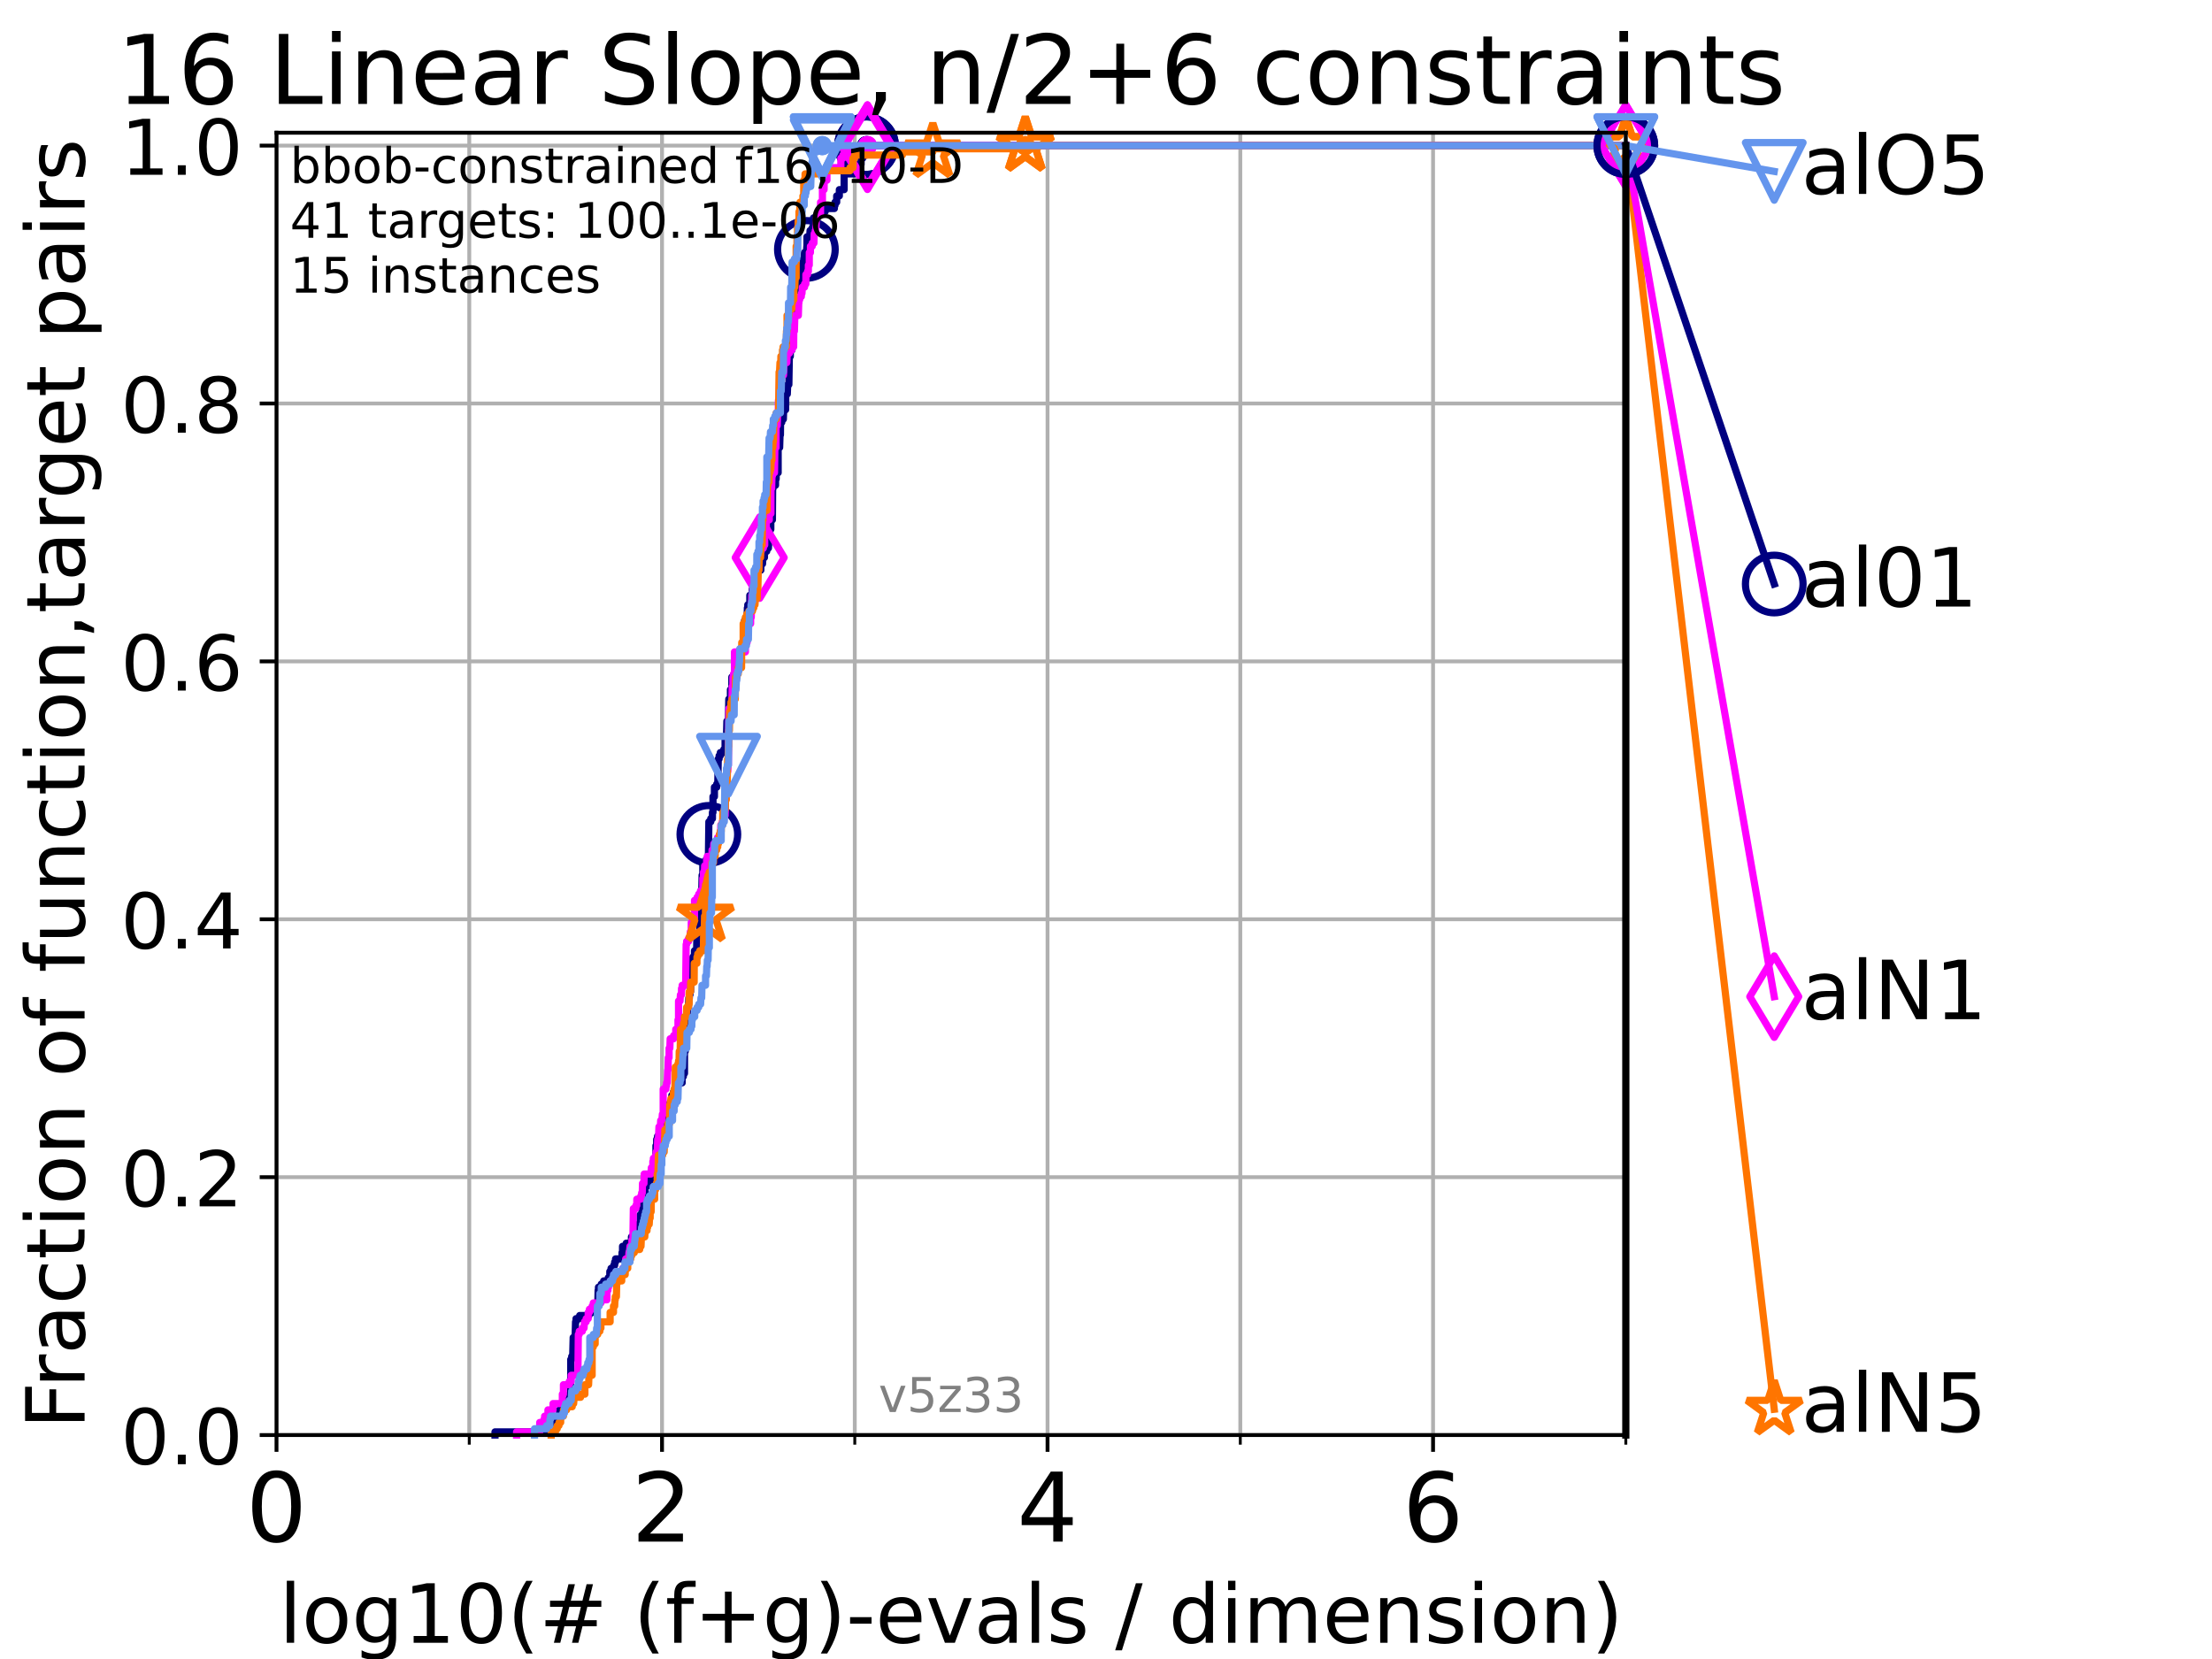 <?xml version="1.0" encoding="utf-8" standalone="no"?>
<!DOCTYPE svg PUBLIC "-//W3C//DTD SVG 1.1//EN"
  "http://www.w3.org/Graphics/SVG/1.1/DTD/svg11.dtd">
<!-- Created with matplotlib (https://matplotlib.org/) -->
<svg height="345.6pt" version="1.1" viewBox="0 0 460.8 345.6" width="460.8pt" xmlns="http://www.w3.org/2000/svg" xmlns:xlink="http://www.w3.org/1999/xlink">
 <defs>
  <style type="text/css">*{stroke-linecap:butt;stroke-linejoin:round;}</style>
 </defs>
 <g id="figure_1">
  <g id="patch_1">
   <path d="M 0 345.6 
L 460.8 345.6 
L 460.8 0 
L 0 0 
z
" style="fill:#ffffff;"/>
  </g>
  <g id="axes_1">
   <g id="patch_2">
    <path d="M 57.6 298.944 
L 338.688 298.944 
L 338.688 27.648 
L 57.6 27.648 
z
" style="fill:#ffffff;"/>
   </g>
   <g id="matplotlib.axis_1">
    <g id="xtick_1">
     <g id="line2d_1">
      <path clip-path="url(#pa12a5a1fc6)" d="M 57.6 298.944 
L 57.6 27.648 
" style="fill:none;stroke:#b0b0b0;stroke-linecap:square;stroke-width:0.8;"/>
     </g>
     <g id="line2d_2">
      <defs>
       <path d="M 0 0 
L 0 3.5 
" id="m897ee9630d" style="stroke:#000000;stroke-width:0.8;"/>
      </defs>
      <g>
       <use style="stroke:#000000;stroke-width:0.8;" x="57.6" xlink:href="#m897ee9630d" y="298.944"/>
      </g>
     </g>
     <g id="text_1">
      <!-- 0 -->
      <g transform="translate(51.237 321.141)scale(0.2 -0.2)">
       <defs>
        <path d="M 31.781 66.406 
Q 24.172 66.406 20.328 58.906 
Q 16.5 51.422 16.5 36.375 
Q 16.5 21.391 20.328 13.891 
Q 24.172 6.391 31.781 6.391 
Q 39.453 6.391 43.281 13.891 
Q 47.125 21.391 47.125 36.375 
Q 47.125 51.422 43.281 58.906 
Q 39.453 66.406 31.781 66.406 
z
M 31.781 74.219 
Q 44.047 74.219 50.516 64.516 
Q 56.984 54.828 56.984 36.375 
Q 56.984 17.969 50.516 8.266 
Q 44.047 -1.422 31.781 -1.422 
Q 19.531 -1.422 13.062 8.266 
Q 6.594 17.969 6.594 36.375 
Q 6.594 54.828 13.062 64.516 
Q 19.531 74.219 31.781 74.219 
z
" id="DejaVuSans-48"/>
       </defs>
       <use xlink:href="#DejaVuSans-48"/>
      </g>
     </g>
    </g>
    <g id="xtick_2">
     <g id="line2d_3">
      <path clip-path="url(#pa12a5a1fc6)" d="M 137.911 298.944 
L 137.911 27.648 
" style="fill:none;stroke:#b0b0b0;stroke-linecap:square;stroke-width:0.8;"/>
     </g>
     <g id="line2d_4">
      <g>
       <use style="stroke:#000000;stroke-width:0.8;" x="137.911" xlink:href="#m897ee9630d" y="298.944"/>
      </g>
     </g>
     <g id="text_2">
      <!-- 2 -->
      <g transform="translate(131.548 321.141)scale(0.2 -0.2)">
       <defs>
        <path d="M 19.188 8.297 
L 53.609 8.297 
L 53.609 0 
L 7.328 0 
L 7.328 8.297 
Q 12.938 14.109 22.625 23.891 
Q 32.328 33.688 34.812 36.531 
Q 39.547 41.844 41.422 45.531 
Q 43.312 49.219 43.312 52.781 
Q 43.312 58.594 39.234 62.25 
Q 35.156 65.922 28.609 65.922 
Q 23.969 65.922 18.812 64.312 
Q 13.672 62.703 7.812 59.422 
L 7.812 69.391 
Q 13.766 71.781 18.938 73 
Q 24.125 74.219 28.422 74.219 
Q 39.75 74.219 46.484 68.547 
Q 53.219 62.891 53.219 53.422 
Q 53.219 48.922 51.531 44.891 
Q 49.859 40.875 45.406 35.406 
Q 44.188 33.984 37.641 27.219 
Q 31.109 20.453 19.188 8.297 
z
" id="DejaVuSans-50"/>
       </defs>
       <use xlink:href="#DejaVuSans-50"/>
      </g>
     </g>
    </g>
    <g id="xtick_3">
     <g id="line2d_5">
      <path clip-path="url(#pa12a5a1fc6)" d="M 218.222 298.944 
L 218.222 27.648 
" style="fill:none;stroke:#b0b0b0;stroke-linecap:square;stroke-width:0.8;"/>
     </g>
     <g id="line2d_6">
      <g>
       <use style="stroke:#000000;stroke-width:0.8;" x="218.222" xlink:href="#m897ee9630d" y="298.944"/>
      </g>
     </g>
     <g id="text_3">
      <!-- 4 -->
      <g transform="translate(211.859 321.141)scale(0.2 -0.2)">
       <defs>
        <path d="M 37.797 64.312 
L 12.891 25.391 
L 37.797 25.391 
z
M 35.203 72.906 
L 47.609 72.906 
L 47.609 25.391 
L 58.016 25.391 
L 58.016 17.188 
L 47.609 17.188 
L 47.609 0 
L 37.797 0 
L 37.797 17.188 
L 4.891 17.188 
L 4.891 26.703 
z
" id="DejaVuSans-52"/>
       </defs>
       <use xlink:href="#DejaVuSans-52"/>
      </g>
     </g>
    </g>
    <g id="xtick_4">
     <g id="line2d_7">
      <path clip-path="url(#pa12a5a1fc6)" d="M 298.533 298.944 
L 298.533 27.648 
" style="fill:none;stroke:#b0b0b0;stroke-linecap:square;stroke-width:0.8;"/>
     </g>
     <g id="line2d_8">
      <g>
       <use style="stroke:#000000;stroke-width:0.8;" x="298.533" xlink:href="#m897ee9630d" y="298.944"/>
      </g>
     </g>
     <g id="text_4">
      <!-- 6 -->
      <g transform="translate(292.17 321.141)scale(0.2 -0.2)">
       <defs>
        <path d="M 33.016 40.375 
Q 26.375 40.375 22.484 35.828 
Q 18.609 31.297 18.609 23.391 
Q 18.609 15.531 22.484 10.953 
Q 26.375 6.391 33.016 6.391 
Q 39.656 6.391 43.531 10.953 
Q 47.406 15.531 47.406 23.391 
Q 47.406 31.297 43.531 35.828 
Q 39.656 40.375 33.016 40.375 
z
M 52.594 71.297 
L 52.594 62.312 
Q 48.875 64.062 45.094 64.984 
Q 41.312 65.922 37.594 65.922 
Q 27.828 65.922 22.672 59.328 
Q 17.531 52.734 16.797 39.406 
Q 19.672 43.656 24.016 45.922 
Q 28.375 48.188 33.594 48.188 
Q 44.578 48.188 50.953 41.516 
Q 57.328 34.859 57.328 23.391 
Q 57.328 12.156 50.688 5.359 
Q 44.047 -1.422 33.016 -1.422 
Q 20.359 -1.422 13.672 8.266 
Q 6.984 17.969 6.984 36.375 
Q 6.984 53.656 15.188 63.938 
Q 23.391 74.219 37.203 74.219 
Q 40.922 74.219 44.703 73.484 
Q 48.484 72.75 52.594 71.297 
z
" id="DejaVuSans-54"/>
       </defs>
       <use xlink:href="#DejaVuSans-54"/>
      </g>
     </g>
    </g>
    <g id="xtick_5">
     <g id="line2d_9">
      <path clip-path="url(#pa12a5a1fc6)" d="M 97.755 298.944 
L 97.755 27.648 
" style="fill:none;stroke:#b0b0b0;stroke-linecap:square;stroke-width:0.8;"/>
     </g>
     <g id="line2d_10">
      <defs>
       <path d="M 0 0 
L 0 2 
" id="mbaa20606d4" style="stroke:#000000;stroke-width:0.6;"/>
      </defs>
      <g>
       <use style="stroke:#000000;stroke-width:0.6;" x="97.755" xlink:href="#mbaa20606d4" y="298.944"/>
      </g>
     </g>
    </g>
    <g id="xtick_6">
     <g id="line2d_11">
      <path clip-path="url(#pa12a5a1fc6)" d="M 178.066 298.944 
L 178.066 27.648 
" style="fill:none;stroke:#b0b0b0;stroke-linecap:square;stroke-width:0.8;"/>
     </g>
     <g id="line2d_12">
      <g>
       <use style="stroke:#000000;stroke-width:0.6;" x="178.066" xlink:href="#mbaa20606d4" y="298.944"/>
      </g>
     </g>
    </g>
    <g id="xtick_7">
     <g id="line2d_13">
      <path clip-path="url(#pa12a5a1fc6)" d="M 258.377 298.944 
L 258.377 27.648 
" style="fill:none;stroke:#b0b0b0;stroke-linecap:square;stroke-width:0.8;"/>
     </g>
     <g id="line2d_14">
      <g>
       <use style="stroke:#000000;stroke-width:0.6;" x="258.377" xlink:href="#mbaa20606d4" y="298.944"/>
      </g>
     </g>
    </g>
    <g id="xtick_8">
     <g id="line2d_15">
      <path clip-path="url(#pa12a5a1fc6)" d="M 338.688 298.944 
L 338.688 27.648 
" style="fill:none;stroke:#b0b0b0;stroke-linecap:square;stroke-width:0.8;"/>
     </g>
     <g id="line2d_16">
      <g>
       <use style="stroke:#000000;stroke-width:0.6;" x="338.688" xlink:href="#mbaa20606d4" y="298.944"/>
      </g>
     </g>
    </g>
    <g id="text_5">
     <!-- log10(# (f+g)-evals / dimension) -->
     <g transform="translate(58.145 342.218)scale(0.17 -0.17)">
      <defs>
       <path d="M 9.422 75.984 
L 18.406 75.984 
L 18.406 0 
L 9.422 0 
z
" id="DejaVuSans-108"/>
       <path d="M 30.609 48.391 
Q 23.391 48.391 19.188 42.75 
Q 14.984 37.109 14.984 27.297 
Q 14.984 17.484 19.156 11.844 
Q 23.344 6.203 30.609 6.203 
Q 37.797 6.203 41.984 11.859 
Q 46.188 17.531 46.188 27.297 
Q 46.188 37.016 41.984 42.703 
Q 37.797 48.391 30.609 48.391 
z
M 30.609 56 
Q 42.328 56 49.016 48.375 
Q 55.719 40.766 55.719 27.297 
Q 55.719 13.875 49.016 6.219 
Q 42.328 -1.422 30.609 -1.422 
Q 18.844 -1.422 12.172 6.219 
Q 5.516 13.875 5.516 27.297 
Q 5.516 40.766 12.172 48.375 
Q 18.844 56 30.609 56 
z
" id="DejaVuSans-111"/>
       <path d="M 45.406 27.984 
Q 45.406 37.75 41.375 43.109 
Q 37.359 48.484 30.078 48.484 
Q 22.859 48.484 18.828 43.109 
Q 14.797 37.75 14.797 27.984 
Q 14.797 18.266 18.828 12.891 
Q 22.859 7.516 30.078 7.516 
Q 37.359 7.516 41.375 12.891 
Q 45.406 18.266 45.406 27.984 
z
M 54.391 6.781 
Q 54.391 -7.172 48.188 -13.984 
Q 42 -20.797 29.203 -20.797 
Q 24.469 -20.797 20.266 -20.094 
Q 16.062 -19.391 12.109 -17.922 
L 12.109 -9.188 
Q 16.062 -11.328 19.922 -12.344 
Q 23.781 -13.375 27.781 -13.375 
Q 36.625 -13.375 41.016 -8.766 
Q 45.406 -4.156 45.406 5.172 
L 45.406 9.625 
Q 42.625 4.781 38.281 2.391 
Q 33.938 0 27.875 0 
Q 17.828 0 11.672 7.656 
Q 5.516 15.328 5.516 27.984 
Q 5.516 40.672 11.672 48.328 
Q 17.828 56 27.875 56 
Q 33.938 56 38.281 53.609 
Q 42.625 51.219 45.406 46.391 
L 45.406 54.688 
L 54.391 54.688 
z
" id="DejaVuSans-103"/>
       <path d="M 12.406 8.297 
L 28.516 8.297 
L 28.516 63.922 
L 10.984 60.406 
L 10.984 69.391 
L 28.422 72.906 
L 38.281 72.906 
L 38.281 8.297 
L 54.391 8.297 
L 54.391 0 
L 12.406 0 
z
" id="DejaVuSans-49"/>
       <path d="M 31 75.875 
Q 24.469 64.656 21.281 53.656 
Q 18.109 42.672 18.109 31.391 
Q 18.109 20.125 21.312 9.062 
Q 24.516 -2 31 -13.188 
L 23.188 -13.188 
Q 15.875 -1.703 12.234 9.375 
Q 8.594 20.453 8.594 31.391 
Q 8.594 42.281 12.203 53.312 
Q 15.828 64.359 23.188 75.875 
z
" id="DejaVuSans-40"/>
       <path d="M 51.125 44 
L 36.922 44 
L 32.812 27.688 
L 47.125 27.688 
z
M 43.797 71.781 
L 38.719 51.516 
L 52.984 51.516 
L 58.109 71.781 
L 65.922 71.781 
L 60.891 51.516 
L 76.125 51.516 
L 76.125 44 
L 58.984 44 
L 54.984 27.688 
L 70.516 27.688 
L 70.516 20.219 
L 53.078 20.219 
L 48 0 
L 40.188 0 
L 45.219 20.219 
L 30.906 20.219 
L 25.875 0 
L 18.016 0 
L 23.094 20.219 
L 7.719 20.219 
L 7.719 27.688 
L 24.906 27.688 
L 29 44 
L 13.281 44 
L 13.281 51.516 
L 30.906 51.516 
L 35.891 71.781 
z
" id="DejaVuSans-35"/>
       <path id="DejaVuSans-32"/>
       <path d="M 37.109 75.984 
L 37.109 68.5 
L 28.516 68.5 
Q 23.688 68.5 21.797 66.547 
Q 19.922 64.594 19.922 59.516 
L 19.922 54.688 
L 34.719 54.688 
L 34.719 47.703 
L 19.922 47.703 
L 19.922 0 
L 10.891 0 
L 10.891 47.703 
L 2.297 47.703 
L 2.297 54.688 
L 10.891 54.688 
L 10.891 58.5 
Q 10.891 67.625 15.141 71.797 
Q 19.391 75.984 28.609 75.984 
z
" id="DejaVuSans-102"/>
       <path d="M 46 62.703 
L 46 35.5 
L 73.188 35.5 
L 73.188 27.203 
L 46 27.203 
L 46 0 
L 37.797 0 
L 37.797 27.203 
L 10.594 27.203 
L 10.594 35.5 
L 37.797 35.5 
L 37.797 62.703 
z
" id="DejaVuSans-43"/>
       <path d="M 8.016 75.875 
L 15.828 75.875 
Q 23.141 64.359 26.781 53.312 
Q 30.422 42.281 30.422 31.391 
Q 30.422 20.453 26.781 9.375 
Q 23.141 -1.703 15.828 -13.188 
L 8.016 -13.188 
Q 14.5 -2 17.703 9.062 
Q 20.906 20.125 20.906 31.391 
Q 20.906 42.672 17.703 53.656 
Q 14.5 64.656 8.016 75.875 
z
" id="DejaVuSans-41"/>
       <path d="M 4.891 31.391 
L 31.203 31.391 
L 31.203 23.391 
L 4.891 23.391 
z
" id="DejaVuSans-45"/>
       <path d="M 56.203 29.594 
L 56.203 25.203 
L 14.891 25.203 
Q 15.484 15.922 20.484 11.062 
Q 25.484 6.203 34.422 6.203 
Q 39.594 6.203 44.453 7.469 
Q 49.312 8.734 54.109 11.281 
L 54.109 2.781 
Q 49.266 0.734 44.188 -0.344 
Q 39.109 -1.422 33.891 -1.422 
Q 20.797 -1.422 13.156 6.188 
Q 5.516 13.812 5.516 26.812 
Q 5.516 40.234 12.766 48.109 
Q 20.016 56 32.328 56 
Q 43.359 56 49.781 48.891 
Q 56.203 41.797 56.203 29.594 
z
M 47.219 32.234 
Q 47.125 39.594 43.094 43.984 
Q 39.062 48.391 32.422 48.391 
Q 24.906 48.391 20.391 44.141 
Q 15.875 39.891 15.188 32.172 
z
" id="DejaVuSans-101"/>
       <path d="M 2.984 54.688 
L 12.5 54.688 
L 29.594 8.797 
L 46.688 54.688 
L 56.203 54.688 
L 35.688 0 
L 23.484 0 
z
" id="DejaVuSans-118"/>
       <path d="M 34.281 27.484 
Q 23.391 27.484 19.188 25 
Q 14.984 22.516 14.984 16.5 
Q 14.984 11.719 18.141 8.906 
Q 21.297 6.109 26.703 6.109 
Q 34.188 6.109 38.703 11.406 
Q 43.219 16.703 43.219 25.484 
L 43.219 27.484 
z
M 52.203 31.203 
L 52.203 0 
L 43.219 0 
L 43.219 8.297 
Q 40.141 3.328 35.547 0.953 
Q 30.953 -1.422 24.312 -1.422 
Q 15.922 -1.422 10.953 3.297 
Q 6 8.016 6 15.922 
Q 6 25.141 12.172 29.828 
Q 18.359 34.516 30.609 34.516 
L 43.219 34.516 
L 43.219 35.406 
Q 43.219 41.609 39.141 45 
Q 35.062 48.391 27.688 48.391 
Q 23 48.391 18.547 47.266 
Q 14.109 46.141 10.016 43.891 
L 10.016 52.203 
Q 14.938 54.109 19.578 55.047 
Q 24.219 56 28.609 56 
Q 40.484 56 46.344 49.844 
Q 52.203 43.703 52.203 31.203 
z
" id="DejaVuSans-97"/>
       <path d="M 44.281 53.078 
L 44.281 44.578 
Q 40.484 46.531 36.375 47.5 
Q 32.281 48.484 27.875 48.484 
Q 21.188 48.484 17.844 46.438 
Q 14.5 44.391 14.5 40.281 
Q 14.5 37.156 16.891 35.375 
Q 19.281 33.594 26.516 31.984 
L 29.594 31.297 
Q 39.156 29.25 43.188 25.516 
Q 47.219 21.781 47.219 15.094 
Q 47.219 7.469 41.188 3.016 
Q 35.156 -1.422 24.609 -1.422 
Q 20.219 -1.422 15.453 -0.562 
Q 10.688 0.297 5.422 2 
L 5.422 11.281 
Q 10.406 8.688 15.234 7.391 
Q 20.062 6.109 24.812 6.109 
Q 31.156 6.109 34.562 8.281 
Q 37.984 10.453 37.984 14.406 
Q 37.984 18.062 35.516 20.016 
Q 33.062 21.969 24.703 23.781 
L 21.578 24.516 
Q 13.234 26.266 9.516 29.906 
Q 5.812 33.547 5.812 39.891 
Q 5.812 47.609 11.281 51.797 
Q 16.75 56 26.812 56 
Q 31.781 56 36.172 55.266 
Q 40.578 54.547 44.281 53.078 
z
" id="DejaVuSans-115"/>
       <path d="M 25.391 72.906 
L 33.688 72.906 
L 8.297 -9.281 
L 0 -9.281 
z
" id="DejaVuSans-47"/>
       <path d="M 45.406 46.391 
L 45.406 75.984 
L 54.391 75.984 
L 54.391 0 
L 45.406 0 
L 45.406 8.203 
Q 42.578 3.328 38.25 0.953 
Q 33.938 -1.422 27.875 -1.422 
Q 17.969 -1.422 11.734 6.484 
Q 5.516 14.406 5.516 27.297 
Q 5.516 40.188 11.734 48.094 
Q 17.969 56 27.875 56 
Q 33.938 56 38.25 53.625 
Q 42.578 51.266 45.406 46.391 
z
M 14.797 27.297 
Q 14.797 17.391 18.875 11.75 
Q 22.953 6.109 30.078 6.109 
Q 37.203 6.109 41.297 11.75 
Q 45.406 17.391 45.406 27.297 
Q 45.406 37.203 41.297 42.844 
Q 37.203 48.484 30.078 48.484 
Q 22.953 48.484 18.875 42.844 
Q 14.797 37.203 14.797 27.297 
z
" id="DejaVuSans-100"/>
       <path d="M 9.422 54.688 
L 18.406 54.688 
L 18.406 0 
L 9.422 0 
z
M 9.422 75.984 
L 18.406 75.984 
L 18.406 64.594 
L 9.422 64.594 
z
" id="DejaVuSans-105"/>
       <path d="M 52 44.188 
Q 55.375 50.25 60.062 53.125 
Q 64.75 56 71.094 56 
Q 79.641 56 84.281 50.016 
Q 88.922 44.047 88.922 33.016 
L 88.922 0 
L 79.891 0 
L 79.891 32.719 
Q 79.891 40.578 77.094 44.375 
Q 74.312 48.188 68.609 48.188 
Q 61.625 48.188 57.562 43.547 
Q 53.516 38.922 53.516 30.906 
L 53.516 0 
L 44.484 0 
L 44.484 32.719 
Q 44.484 40.625 41.703 44.406 
Q 38.922 48.188 33.109 48.188 
Q 26.219 48.188 22.156 43.531 
Q 18.109 38.875 18.109 30.906 
L 18.109 0 
L 9.078 0 
L 9.078 54.688 
L 18.109 54.688 
L 18.109 46.188 
Q 21.188 51.219 25.484 53.609 
Q 29.781 56 35.688 56 
Q 41.656 56 45.828 52.969 
Q 50 49.953 52 44.188 
z
" id="DejaVuSans-109"/>
       <path d="M 54.891 33.016 
L 54.891 0 
L 45.906 0 
L 45.906 32.719 
Q 45.906 40.484 42.875 44.328 
Q 39.844 48.188 33.797 48.188 
Q 26.516 48.188 22.312 43.547 
Q 18.109 38.922 18.109 30.906 
L 18.109 0 
L 9.078 0 
L 9.078 54.688 
L 18.109 54.688 
L 18.109 46.188 
Q 21.344 51.125 25.703 53.562 
Q 30.078 56 35.797 56 
Q 45.219 56 50.047 50.172 
Q 54.891 44.344 54.891 33.016 
z
" id="DejaVuSans-110"/>
      </defs>
      <use xlink:href="#DejaVuSans-108"/>
      <use x="27.783" xlink:href="#DejaVuSans-111"/>
      <use x="88.965" xlink:href="#DejaVuSans-103"/>
      <use x="152.441" xlink:href="#DejaVuSans-49"/>
      <use x="216.064" xlink:href="#DejaVuSans-48"/>
      <use x="279.688" xlink:href="#DejaVuSans-40"/>
      <use x="318.701" xlink:href="#DejaVuSans-35"/>
      <use x="402.49" xlink:href="#DejaVuSans-32"/>
      <use x="434.277" xlink:href="#DejaVuSans-40"/>
      <use x="473.291" xlink:href="#DejaVuSans-102"/>
      <use x="508.496" xlink:href="#DejaVuSans-43"/>
      <use x="592.285" xlink:href="#DejaVuSans-103"/>
      <use x="655.762" xlink:href="#DejaVuSans-41"/>
      <use x="694.775" xlink:href="#DejaVuSans-45"/>
      <use x="730.859" xlink:href="#DejaVuSans-101"/>
      <use x="792.383" xlink:href="#DejaVuSans-118"/>
      <use x="851.562" xlink:href="#DejaVuSans-97"/>
      <use x="912.842" xlink:href="#DejaVuSans-108"/>
      <use x="940.625" xlink:href="#DejaVuSans-115"/>
      <use x="992.725" xlink:href="#DejaVuSans-32"/>
      <use x="1024.512" xlink:href="#DejaVuSans-47"/>
      <use x="1058.203" xlink:href="#DejaVuSans-32"/>
      <use x="1089.99" xlink:href="#DejaVuSans-100"/>
      <use x="1153.467" xlink:href="#DejaVuSans-105"/>
      <use x="1181.25" xlink:href="#DejaVuSans-109"/>
      <use x="1278.662" xlink:href="#DejaVuSans-101"/>
      <use x="1340.186" xlink:href="#DejaVuSans-110"/>
      <use x="1403.564" xlink:href="#DejaVuSans-115"/>
      <use x="1455.664" xlink:href="#DejaVuSans-105"/>
      <use x="1483.447" xlink:href="#DejaVuSans-111"/>
      <use x="1544.629" xlink:href="#DejaVuSans-110"/>
      <use x="1608.008" xlink:href="#DejaVuSans-41"/>
     </g>
    </g>
   </g>
   <g id="matplotlib.axis_2">
    <g id="ytick_1">
     <g id="line2d_17">
      <path clip-path="url(#pa12a5a1fc6)" d="M 57.6 298.944 
L 338.688 298.944 
" style="fill:none;stroke:#b0b0b0;stroke-linecap:square;stroke-width:0.8;"/>
     </g>
     <g id="line2d_18">
      <defs>
       <path d="M 0 0 
L -3.5 0 
" id="m7a23aba5ee" style="stroke:#000000;stroke-width:0.8;"/>
      </defs>
      <g>
       <use style="stroke:#000000;stroke-width:0.8;" x="57.6" xlink:href="#m7a23aba5ee" y="298.944"/>
      </g>
     </g>
     <g id="text_6">
      <!-- 0.0 -->
      <g transform="translate(25.155 305.023)scale(0.16 -0.16)">
       <defs>
        <path d="M 10.688 12.406 
L 21 12.406 
L 21 0 
L 10.688 0 
z
" id="DejaVuSans-46"/>
       </defs>
       <use xlink:href="#DejaVuSans-48"/>
       <use x="63.623" xlink:href="#DejaVuSans-46"/>
       <use x="95.41" xlink:href="#DejaVuSans-48"/>
      </g>
     </g>
    </g>
    <g id="ytick_2">
     <g id="line2d_19">
      <path clip-path="url(#pa12a5a1fc6)" d="M 57.6 245.222 
L 338.688 245.222 
" style="fill:none;stroke:#b0b0b0;stroke-linecap:square;stroke-width:0.8;"/>
     </g>
     <g id="line2d_20">
      <g>
       <use style="stroke:#000000;stroke-width:0.8;" x="57.6" xlink:href="#m7a23aba5ee" y="245.222"/>
      </g>
     </g>
     <g id="text_7">
      <!-- 0.2 -->
      <g transform="translate(25.155 251.301)scale(0.16 -0.16)">
       <use xlink:href="#DejaVuSans-48"/>
       <use x="63.623" xlink:href="#DejaVuSans-46"/>
       <use x="95.41" xlink:href="#DejaVuSans-50"/>
      </g>
     </g>
    </g>
    <g id="ytick_3">
     <g id="line2d_21">
      <path clip-path="url(#pa12a5a1fc6)" d="M 57.6 191.5 
L 338.688 191.5 
" style="fill:none;stroke:#b0b0b0;stroke-linecap:square;stroke-width:0.8;"/>
     </g>
     <g id="line2d_22">
      <g>
       <use style="stroke:#000000;stroke-width:0.8;" x="57.6" xlink:href="#m7a23aba5ee" y="191.5"/>
      </g>
     </g>
     <g id="text_8">
      <!-- 0.4 -->
      <g transform="translate(25.155 197.579)scale(0.16 -0.16)">
       <use xlink:href="#DejaVuSans-48"/>
       <use x="63.623" xlink:href="#DejaVuSans-46"/>
       <use x="95.41" xlink:href="#DejaVuSans-52"/>
      </g>
     </g>
    </g>
    <g id="ytick_4">
     <g id="line2d_23">
      <path clip-path="url(#pa12a5a1fc6)" d="M 57.6 137.778 
L 338.688 137.778 
" style="fill:none;stroke:#b0b0b0;stroke-linecap:square;stroke-width:0.8;"/>
     </g>
     <g id="line2d_24">
      <g>
       <use style="stroke:#000000;stroke-width:0.8;" x="57.6" xlink:href="#m7a23aba5ee" y="137.778"/>
      </g>
     </g>
     <g id="text_9">
      <!-- 0.6 -->
      <g transform="translate(25.155 143.857)scale(0.16 -0.16)">
       <use xlink:href="#DejaVuSans-48"/>
       <use x="63.623" xlink:href="#DejaVuSans-46"/>
       <use x="95.41" xlink:href="#DejaVuSans-54"/>
      </g>
     </g>
    </g>
    <g id="ytick_5">
     <g id="line2d_25">
      <path clip-path="url(#pa12a5a1fc6)" d="M 57.6 84.056 
L 338.688 84.056 
" style="fill:none;stroke:#b0b0b0;stroke-linecap:square;stroke-width:0.8;"/>
     </g>
     <g id="line2d_26">
      <g>
       <use style="stroke:#000000;stroke-width:0.8;" x="57.6" xlink:href="#m7a23aba5ee" y="84.056"/>
      </g>
     </g>
     <g id="text_10">
      <!-- 0.8 -->
      <g transform="translate(25.155 90.135)scale(0.16 -0.16)">
       <defs>
        <path d="M 31.781 34.625 
Q 24.75 34.625 20.719 30.859 
Q 16.703 27.094 16.703 20.516 
Q 16.703 13.922 20.719 10.156 
Q 24.75 6.391 31.781 6.391 
Q 38.812 6.391 42.859 10.172 
Q 46.922 13.969 46.922 20.516 
Q 46.922 27.094 42.891 30.859 
Q 38.875 34.625 31.781 34.625 
z
M 21.922 38.812 
Q 15.578 40.375 12.031 44.719 
Q 8.5 49.078 8.5 55.328 
Q 8.5 64.062 14.719 69.141 
Q 20.953 74.219 31.781 74.219 
Q 42.672 74.219 48.875 69.141 
Q 55.078 64.062 55.078 55.328 
Q 55.078 49.078 51.531 44.719 
Q 48 40.375 41.703 38.812 
Q 48.828 37.156 52.797 32.312 
Q 56.781 27.484 56.781 20.516 
Q 56.781 9.906 50.312 4.234 
Q 43.844 -1.422 31.781 -1.422 
Q 19.734 -1.422 13.25 4.234 
Q 6.781 9.906 6.781 20.516 
Q 6.781 27.484 10.781 32.312 
Q 14.797 37.156 21.922 38.812 
z
M 18.312 54.391 
Q 18.312 48.734 21.844 45.562 
Q 25.391 42.391 31.781 42.391 
Q 38.141 42.391 41.719 45.562 
Q 45.312 48.734 45.312 54.391 
Q 45.312 60.062 41.719 63.234 
Q 38.141 66.406 31.781 66.406 
Q 25.391 66.406 21.844 63.234 
Q 18.312 60.062 18.312 54.391 
z
" id="DejaVuSans-56"/>
       </defs>
       <use xlink:href="#DejaVuSans-48"/>
       <use x="63.623" xlink:href="#DejaVuSans-46"/>
       <use x="95.41" xlink:href="#DejaVuSans-56"/>
      </g>
     </g>
    </g>
    <g id="ytick_6">
     <g id="line2d_27">
      <path clip-path="url(#pa12a5a1fc6)" d="M 57.6 30.334 
L 338.688 30.334 
" style="fill:none;stroke:#b0b0b0;stroke-linecap:square;stroke-width:0.8;"/>
     </g>
     <g id="line2d_28">
      <g>
       <use style="stroke:#000000;stroke-width:0.8;" x="57.6" xlink:href="#m7a23aba5ee" y="30.334"/>
      </g>
     </g>
     <g id="text_11">
      <!-- 1.0 -->
      <g transform="translate(25.155 36.413)scale(0.16 -0.16)">
       <use xlink:href="#DejaVuSans-49"/>
       <use x="63.623" xlink:href="#DejaVuSans-46"/>
       <use x="95.41" xlink:href="#DejaVuSans-48"/>
      </g>
     </g>
    </g>
    <g id="text_12">
     <!-- Fraction of function,target pairs -->
     <g transform="translate(17.62 297.681)rotate(-90)scale(0.17 -0.17)">
      <defs>
       <path d="M 9.812 72.906 
L 51.703 72.906 
L 51.703 64.594 
L 19.672 64.594 
L 19.672 43.109 
L 48.578 43.109 
L 48.578 34.812 
L 19.672 34.812 
L 19.672 0 
L 9.812 0 
z
" id="DejaVuSans-70"/>
       <path d="M 41.109 46.297 
Q 39.594 47.172 37.812 47.578 
Q 36.031 48 33.891 48 
Q 26.266 48 22.188 43.047 
Q 18.109 38.094 18.109 28.812 
L 18.109 0 
L 9.078 0 
L 9.078 54.688 
L 18.109 54.688 
L 18.109 46.188 
Q 20.953 51.172 25.484 53.578 
Q 30.031 56 36.531 56 
Q 37.453 56 38.578 55.875 
Q 39.703 55.766 41.062 55.516 
z
" id="DejaVuSans-114"/>
       <path d="M 48.781 52.594 
L 48.781 44.188 
Q 44.969 46.297 41.141 47.344 
Q 37.312 48.391 33.406 48.391 
Q 24.656 48.391 19.812 42.844 
Q 14.984 37.312 14.984 27.297 
Q 14.984 17.281 19.812 11.734 
Q 24.656 6.203 33.406 6.203 
Q 37.312 6.203 41.141 7.25 
Q 44.969 8.297 48.781 10.406 
L 48.781 2.094 
Q 45.016 0.344 40.984 -0.531 
Q 36.969 -1.422 32.422 -1.422 
Q 20.062 -1.422 12.781 6.344 
Q 5.516 14.109 5.516 27.297 
Q 5.516 40.672 12.859 48.328 
Q 20.219 56 33.016 56 
Q 37.156 56 41.109 55.141 
Q 45.062 54.297 48.781 52.594 
z
" id="DejaVuSans-99"/>
       <path d="M 18.312 70.219 
L 18.312 54.688 
L 36.812 54.688 
L 36.812 47.703 
L 18.312 47.703 
L 18.312 18.016 
Q 18.312 11.328 20.141 9.422 
Q 21.969 7.516 27.594 7.516 
L 36.812 7.516 
L 36.812 0 
L 27.594 0 
Q 17.188 0 13.234 3.875 
Q 9.281 7.766 9.281 18.016 
L 9.281 47.703 
L 2.688 47.703 
L 2.688 54.688 
L 9.281 54.688 
L 9.281 70.219 
z
" id="DejaVuSans-116"/>
       <path d="M 8.5 21.578 
L 8.5 54.688 
L 17.484 54.688 
L 17.484 21.922 
Q 17.484 14.156 20.5 10.266 
Q 23.531 6.391 29.594 6.391 
Q 36.859 6.391 41.078 11.031 
Q 45.312 15.672 45.312 23.688 
L 45.312 54.688 
L 54.297 54.688 
L 54.297 0 
L 45.312 0 
L 45.312 8.406 
Q 42.047 3.422 37.719 1 
Q 33.406 -1.422 27.688 -1.422 
Q 18.266 -1.422 13.375 4.438 
Q 8.5 10.297 8.5 21.578 
z
M 31.109 56 
z
" id="DejaVuSans-117"/>
       <path d="M 11.719 12.406 
L 22.016 12.406 
L 22.016 4 
L 14.016 -11.625 
L 7.719 -11.625 
L 11.719 4 
z
" id="DejaVuSans-44"/>
       <path d="M 18.109 8.203 
L 18.109 -20.797 
L 9.078 -20.797 
L 9.078 54.688 
L 18.109 54.688 
L 18.109 46.391 
Q 20.953 51.266 25.266 53.625 
Q 29.594 56 35.594 56 
Q 45.562 56 51.781 48.094 
Q 58.016 40.188 58.016 27.297 
Q 58.016 14.406 51.781 6.484 
Q 45.562 -1.422 35.594 -1.422 
Q 29.594 -1.422 25.266 0.953 
Q 20.953 3.328 18.109 8.203 
z
M 48.688 27.297 
Q 48.688 37.203 44.609 42.844 
Q 40.531 48.484 33.406 48.484 
Q 26.266 48.484 22.188 42.844 
Q 18.109 37.203 18.109 27.297 
Q 18.109 17.391 22.188 11.75 
Q 26.266 6.109 33.406 6.109 
Q 40.531 6.109 44.609 11.75 
Q 48.688 17.391 48.688 27.297 
z
" id="DejaVuSans-112"/>
      </defs>
      <use xlink:href="#DejaVuSans-70"/>
      <use x="50.27" xlink:href="#DejaVuSans-114"/>
      <use x="91.383" xlink:href="#DejaVuSans-97"/>
      <use x="152.662" xlink:href="#DejaVuSans-99"/>
      <use x="207.643" xlink:href="#DejaVuSans-116"/>
      <use x="246.852" xlink:href="#DejaVuSans-105"/>
      <use x="274.635" xlink:href="#DejaVuSans-111"/>
      <use x="335.816" xlink:href="#DejaVuSans-110"/>
      <use x="399.195" xlink:href="#DejaVuSans-32"/>
      <use x="430.982" xlink:href="#DejaVuSans-111"/>
      <use x="492.164" xlink:href="#DejaVuSans-102"/>
      <use x="527.369" xlink:href="#DejaVuSans-32"/>
      <use x="559.156" xlink:href="#DejaVuSans-102"/>
      <use x="594.361" xlink:href="#DejaVuSans-117"/>
      <use x="657.74" xlink:href="#DejaVuSans-110"/>
      <use x="721.119" xlink:href="#DejaVuSans-99"/>
      <use x="776.1" xlink:href="#DejaVuSans-116"/>
      <use x="815.309" xlink:href="#DejaVuSans-105"/>
      <use x="843.092" xlink:href="#DejaVuSans-111"/>
      <use x="904.273" xlink:href="#DejaVuSans-110"/>
      <use x="967.652" xlink:href="#DejaVuSans-44"/>
      <use x="999.439" xlink:href="#DejaVuSans-116"/>
      <use x="1038.648" xlink:href="#DejaVuSans-97"/>
      <use x="1099.928" xlink:href="#DejaVuSans-114"/>
      <use x="1139.291" xlink:href="#DejaVuSans-103"/>
      <use x="1202.768" xlink:href="#DejaVuSans-101"/>
      <use x="1264.291" xlink:href="#DejaVuSans-116"/>
      <use x="1303.5" xlink:href="#DejaVuSans-32"/>
      <use x="1335.287" xlink:href="#DejaVuSans-112"/>
      <use x="1398.764" xlink:href="#DejaVuSans-97"/>
      <use x="1460.043" xlink:href="#DejaVuSans-105"/>
      <use x="1487.826" xlink:href="#DejaVuSans-114"/>
      <use x="1528.939" xlink:href="#DejaVuSans-115"/>
     </g>
    </g>
   </g>
   <g id="line2d_29">
    <defs>
     <path d="M 0 1.5 
C 0.398 1.5 0.779 1.342 1.061 1.061 
C 1.342 0.779 1.5 0.398 1.5 0 
C 1.5 -0.398 1.342 -0.779 1.061 -1.061 
C 0.779 -1.342 0.398 -1.5 0 -1.5 
C -0.398 -1.5 -0.779 -1.342 -1.061 -1.061 
C -1.342 -0.779 -1.5 -0.398 -1.5 0 
C -1.5 0.398 -1.342 0.779 -1.061 1.061 
C -0.779 1.342 -0.398 1.5 0 1.5 
z
" id="m8c03c27d28" style="stroke:#000080;"/>
    </defs>
    <g>
     <use style="fill:#000080;stroke:#000080;" x="180.513" xlink:href="#m8c03c27d28" y="30.334"/>
     <use style="fill:#000080;stroke:#000080;" x="180.513" xlink:href="#m8c03c27d28" y="30.334"/>
    </g>
   </g>
   <g id="line2d_30">
    <path d="M 103.118 298.944 
L 103.118 298.289 
L 113.454 298.289 
L 113.454 297.634 
L 113.595 297.634 
L 113.595 296.323 
L 116.443 296.323 
L 116.443 295.013 
L 116.562 295.013 
L 116.562 293.703 
L 117.486 293.703 
L 117.486 293.048 
L 117.598 293.048 
L 117.598 292.393 
L 117.931 292.393 
L 117.931 291.737 
L 118.577 291.737 
L 118.682 290.427 
L 118.891 290.427 
L 118.891 283.22 
L 119.097 283.22 
L 119.097 282.565 
L 119.301 282.565 
L 119.402 278.634 
L 119.801 278.634 
L 119.899 275.359 
L 119.997 275.359 
L 119.997 274.704 
L 120.759 274.704 
L 120.759 274.048 
L 122.699 274.048 
L 122.699 273.393 
L 123.594 273.393 
L 123.594 272.738 
L 123.83 272.738 
L 123.83 272.083 
L 124.52 272.083 
L 124.595 268.807 
L 124.669 268.807 
L 124.669 268.152 
L 125.256 268.152 
L 125.256 267.497 
L 125.753 267.497 
L 125.753 266.842 
L 126.707 266.842 
L 126.707 266.187 
L 127.035 266.187 
L 127.035 264.876 
L 127.294 264.876 
L 127.294 264.221 
L 127.861 264.221 
L 127.861 263.566 
L 128.047 263.566 
L 128.047 262.911 
L 128.23 262.911 
L 128.23 262.256 
L 129.574 262.256 
L 129.574 260.946 
L 129.686 260.946 
L 129.686 259.635 
L 130.452 259.635 
L 130.452 258.98 
L 131.541 258.98 
L 131.541 257.67 
L 132.036 257.67 
L 132.036 257.015 
L 132.279 257.015 
L 132.279 255.704 
L 132.94 255.704 
L 132.94 255.049 
L 133.353 255.049 
L 133.353 253.084 
L 133.712 253.084 
L 133.712 251.773 
L 133.844 251.773 
L 133.844 251.118 
L 133.976 251.118 
L 133.976 250.463 
L 134.193 250.463 
L 134.193 249.153 
L 134.322 249.153 
L 134.407 247.187 
L 134.703 247.187 
L 134.703 246.532 
L 134.953 246.532 
L 134.953 245.877 
L 135.522 245.877 
L 135.522 245.222 
L 136.304 245.222 
L 136.304 244.567 
L 136.532 244.567 
L 136.608 243.257 
L 136.645 243.257 
L 136.645 238.671 
L 136.795 238.671 
L 136.795 237.36 
L 136.98 237.36 
L 136.98 236.705 
L 138.29 236.705 
L 138.29 235.395 
L 138.662 235.395 
L 138.695 232.774 
L 139.221 232.774 
L 139.221 230.154 
L 139.668 230.154 
L 139.668 229.499 
L 139.949 229.499 
L 139.949 228.188 
L 140.257 228.188 
L 140.257 227.533 
L 140.589 227.533 
L 140.589 226.878 
L 140.944 226.878 
L 140.944 226.223 
L 141.235 226.223 
L 141.235 225.568 
L 142.107 225.568 
L 142.107 224.257 
L 142.352 224.257 
L 142.352 223.602 
L 142.593 223.602 
L 142.593 219.016 
L 142.753 219.016 
L 142.858 214.43 
L 142.884 214.43 
L 142.884 213.12 
L 143.144 213.12 
L 143.196 209.844 
L 143.426 209.844 
L 143.502 207.879 
L 143.603 207.879 
L 143.603 207.224 
L 143.729 207.224 
L 143.729 206.568 
L 143.853 206.568 
L 143.903 200.017 
L 144.342 200.017 
L 144.342 199.362 
L 144.677 199.362 
L 144.677 198.052 
L 145.121 198.052 
L 145.167 195.431 
L 145.304 195.431 
L 145.304 194.776 
L 145.755 194.776 
L 145.777 186.914 
L 146.02 186.914 
L 146.02 185.604 
L 146.194 185.604 
L 146.259 182.328 
L 146.41 182.328 
L 146.41 180.363 
L 146.623 180.363 
L 146.623 179.707 
L 147.103 179.707 
L 147.103 179.052 
L 147.57 179.052 
L 147.67 171.191 
L 148.064 171.191 
L 148.064 170.535 
L 148.412 170.535 
L 148.412 169.225 
L 148.526 169.225 
L 148.526 165.949 
L 148.827 165.949 
L 148.827 163.984 
L 149.305 163.984 
L 149.305 163.329 
L 149.522 163.329 
L 149.629 158.088 
L 149.806 158.088 
L 149.806 157.432 
L 150.051 157.432 
L 150.051 156.777 
L 150.783 156.777 
L 150.783 156.122 
L 151.048 156.122 
L 151.048 153.502 
L 151.341 153.502 
L 151.422 150.226 
L 151.74 150.226 
L 151.819 145.64 
L 152.161 145.64 
L 152.161 143.674 
L 152.451 143.674 
L 152.451 141.054 
L 153.509 141.054 
L 153.509 140.399 
L 153.652 140.399 
L 153.652 139.743 
L 153.834 139.743 
L 153.834 139.088 
L 154.098 139.088 
L 154.098 136.468 
L 154.249 136.468 
L 154.249 135.157 
L 154.695 135.157 
L 154.801 133.847 
L 154.841 133.847 
L 154.841 133.192 
L 155.103 133.192 
L 155.103 129.261 
L 155.628 129.261 
L 155.691 126.641 
L 155.779 126.641 
L 155.779 125.985 
L 156.2 125.985 
L 156.2 124.02 
L 156.67 124.02 
L 156.718 122.71 
L 156.871 122.71 
L 156.871 122.055 
L 157.278 122.055 
L 157.278 120.089 
L 157.472 120.089 
L 157.472 119.434 
L 157.585 119.434 
L 157.585 118.779 
L 158.498 118.779 
L 158.498 117.469 
L 158.848 117.469 
L 158.921 116.158 
L 159.242 116.158 
L 159.283 114.848 
L 159.718 114.848 
L 159.718 114.193 
L 160.074 114.193 
L 160.152 112.883 
L 160.288 112.883 
L 160.394 110.262 
L 160.576 110.262 
L 160.576 108.296 
L 160.905 108.296 
L 160.952 101.745 
L 161.036 101.745 
L 161.036 101.09 
L 161.556 101.09 
L 161.556 99.78 
L 161.69 99.78 
L 161.69 98.469 
L 162.104 98.469 
L 162.104 93.228 
L 162.415 93.228 
L 162.492 90.608 
L 162.577 90.608 
L 162.602 87.987 
L 162.854 87.987 
L 162.854 87.332 
L 163.185 87.332 
L 163.25 85.366 
L 163.654 85.366 
L 163.693 82.091 
L 164.009 82.091 
L 164.094 80.125 
L 164.334 80.125 
L 164.433 74.229 
L 164.638 74.229 
L 164.638 72.919 
L 164.988 72.919 
L 164.988 70.298 
L 165.172 70.298 
L 165.281 67.022 
L 165.332 67.022 
L 165.332 66.367 
L 165.49 66.367 
L 165.49 65.712 
L 165.803 65.712 
L 165.838 59.816 
L 166.186 59.816 
L 166.186 59.161 
L 166.412 59.161 
L 166.412 57.195 
L 166.929 57.195 
L 167.001 55.23 
L 167.359 55.23 
L 167.378 53.919 
L 167.5 53.919 
L 167.59 52.609 
L 167.986 52.609 
L 168.079 51.299 
L 168.104 51.299 
L 168.104 49.333 
L 168.669 49.333 
L 168.752 48.023 
L 169.239 48.023 
L 169.239 47.368 
L 169.458 47.368 
L 169.458 45.402 
L 170.289 45.402 
L 170.289 44.747 
L 170.852 44.747 
L 170.852 44.092 
L 171.896 44.092 
L 171.896 43.437 
L 173.814 43.437 
L 173.814 42.782 
L 173.951 42.782 
L 173.951 42.127 
L 174.296 42.127 
L 174.296 40.816 
L 174.85 40.816 
L 174.85 39.506 
L 175.849 39.506 
L 175.849 36.23 
L 177.944 36.23 
L 177.944 34.92 
L 178.767 34.92 
L 178.767 34.265 
L 179.383 34.265 
L 179.383 32.955 
L 179.728 32.955 
L 179.728 32.3 
L 180.513 32.3 
L 180.513 30.334 
L 338.688 30.334 
L 338.688 30.334 
" style="fill:none;stroke:#000080;stroke-linecap:square;stroke-width:1.5;"/>
   </g>
   <g id="line2d_31">
    <defs>
     <path d="M 0 6 
C 1.591 6 3.117 5.368 4.243 4.243 
C 5.368 3.117 6 1.591 6 0 
C 6 -1.591 5.368 -3.117 4.243 -4.243 
C 3.117 -5.368 1.591 -6 0 -6 
C -1.591 -6 -3.117 -5.368 -4.243 -4.243 
C -5.368 -3.117 -6 -1.591 -6 0 
C -6 1.591 -5.368 3.117 -4.243 4.243 
C -3.117 5.368 -1.591 6 0 6 
z
" id="m6452ad05c4" style="stroke:#000080;stroke-width:1.5;"/>
    </defs>
    <g>
     <use style="fill-opacity:0;stroke:#000080;stroke-width:1.5;" x="147.67" xlink:href="#m6452ad05c4" y="173.811"/>
     <use style="fill-opacity:0;stroke:#000080;stroke-width:1.5;" x="167.986" xlink:href="#m6452ad05c4" y="51.954"/>
     <use style="fill-opacity:0;stroke:#000080;stroke-width:1.5;" x="180.513" xlink:href="#m6452ad05c4" y="30.334"/>
     <use style="fill-opacity:0;stroke:#000080;stroke-width:1.5;" x="180.513" xlink:href="#m6452ad05c4" y="30.334"/>
     <use style="fill-opacity:0;stroke:#000080;stroke-width:1.5;" x="338.688" xlink:href="#m6452ad05c4" y="30.334"/>
    </g>
   </g>
   <g id="line2d_32">
    <path style="fill:none;stroke:#000080;stroke-linecap:square;stroke-width:1.5;"/>
    <g/>
   </g>
   <g id="line2d_33">
    <defs>
     <path d="M 0 1.5 
C 0.398 1.5 0.779 1.342 1.061 1.061 
C 1.342 0.779 1.5 0.398 1.5 0 
C 1.5 -0.398 1.342 -0.779 1.061 -1.061 
C 0.779 -1.342 0.398 -1.5 0 -1.5 
C -0.398 -1.5 -0.779 -1.342 -1.061 -1.061 
C -1.342 -0.779 -1.5 -0.398 -1.5 0 
C -1.5 0.398 -1.342 0.779 -1.061 1.061 
C -0.779 1.342 -0.398 1.5 0 1.5 
z
" id="m0e74ebf99a" style="stroke:#ff00ff;"/>
    </defs>
    <g>
     <use style="fill:#ff00ff;stroke:#ff00ff;" x="180.707" xlink:href="#m0e74ebf99a" y="30.334"/>
     <use style="fill:#ff00ff;stroke:#ff00ff;" x="180.707" xlink:href="#m0e74ebf99a" y="30.334"/>
    </g>
   </g>
   <g id="line2d_34">
    <path d="M 107.614 298.944 
L 107.614 298.289 
L 112.432 298.289 
L 112.432 296.323 
L 113.311 296.323 
L 113.311 295.668 
L 113.454 295.668 
L 113.454 295.013 
L 114.148 295.013 
L 114.148 293.703 
L 115.206 293.703 
L 115.206 292.393 
L 117.145 292.393 
L 117.145 290.427 
L 117.373 290.427 
L 117.373 288.462 
L 118.577 288.462 
L 118.577 287.807 
L 118.994 287.807 
L 118.994 286.496 
L 120.382 286.496 
L 120.477 277.979 
L 120.666 277.979 
L 120.666 277.324 
L 121.31 277.324 
L 121.31 276.669 
L 121.668 276.669 
L 121.756 275.359 
L 122.105 275.359 
L 122.105 274.704 
L 122.531 274.704 
L 122.531 273.393 
L 122.782 273.393 
L 122.782 272.738 
L 123.354 272.738 
L 123.354 272.083 
L 123.594 272.083 
L 123.594 271.428 
L 125.183 271.428 
L 125.183 270.773 
L 126.44 270.773 
L 126.44 268.807 
L 126.64 268.807 
L 126.64 268.152 
L 126.773 268.152 
L 126.773 267.497 
L 127.165 267.497 
L 127.165 266.842 
L 127.923 266.842 
L 127.923 265.532 
L 128.411 265.532 
L 128.411 264.876 
L 129.686 264.876 
L 129.686 264.221 
L 130.291 264.221 
L 130.345 262.256 
L 130.927 262.256 
L 131.031 260.946 
L 131.134 260.946 
L 131.236 259.635 
L 131.641 259.635 
L 131.641 258.325 
L 131.84 258.325 
L 131.938 251.773 
L 132.47 251.773 
L 132.47 251.118 
L 132.66 251.118 
L 132.66 249.808 
L 133.488 249.808 
L 133.488 249.153 
L 133.667 249.153 
L 133.667 248.498 
L 133.8 248.498 
L 133.844 246.532 
L 134.15 246.532 
L 134.193 244.567 
L 135.602 244.567 
L 135.682 243.257 
L 135.996 243.257 
L 135.996 241.946 
L 136.112 241.946 
L 136.112 241.291 
L 136.57 241.291 
L 136.57 240.636 
L 136.683 240.636 
L 136.683 239.981 
L 136.906 239.981 
L 137.016 237.36 
L 137.163 237.36 
L 137.271 234.74 
L 137.559 234.74 
L 137.63 233.429 
L 137.876 233.429 
L 137.98 232.119 
L 138.153 232.119 
L 138.153 226.878 
L 138.728 226.878 
L 138.728 226.223 
L 138.861 226.223 
L 138.861 225.568 
L 138.993 225.568 
L 139.091 222.947 
L 139.156 222.947 
L 139.221 220.326 
L 139.382 220.326 
L 139.382 218.361 
L 139.541 218.361 
L 139.605 216.396 
L 140.318 216.396 
L 140.318 215.74 
L 140.768 215.74 
L 140.768 214.43 
L 141.235 214.43 
L 141.235 212.465 
L 141.35 212.465 
L 141.35 208.534 
L 141.662 208.534 
L 141.746 207.224 
L 141.969 207.224 
L 141.969 205.913 
L 142.107 205.913 
L 142.107 205.258 
L 142.832 205.258 
L 142.937 196.741 
L 143.041 196.741 
L 143.041 196.086 
L 143.452 196.086 
L 143.452 195.431 
L 143.804 195.431 
L 143.804 194.121 
L 144.001 194.121 
L 144.001 192.155 
L 144.27 192.155 
L 144.27 191.5 
L 144.677 191.5 
L 144.677 187.569 
L 145.213 187.569 
L 145.213 186.914 
L 145.554 186.914 
L 145.554 186.259 
L 145.91 186.259 
L 145.91 185.604 
L 146.41 185.604 
L 146.41 182.983 
L 146.538 182.983 
L 146.559 181.673 
L 146.749 181.673 
L 146.791 180.363 
L 147.206 180.363 
L 147.206 179.052 
L 147.328 179.052 
L 147.328 178.397 
L 148.335 178.397 
L 148.335 177.087 
L 148.62 177.087 
L 148.696 175.777 
L 149.378 175.777 
L 149.486 174.466 
L 149.859 174.466 
L 149.859 173.811 
L 150.12 173.811 
L 150.155 171.846 
L 150.48 171.846 
L 150.48 171.191 
L 150.766 171.191 
L 150.85 169.88 
L 151.064 169.88 
L 151.13 166.604 
L 151.211 166.604 
L 151.309 164.639 
L 151.341 164.639 
L 151.357 160.708 
L 151.597 160.708 
L 151.677 159.398 
L 151.724 159.398 
L 151.835 147.605 
L 152.269 147.605 
L 152.269 146.95 
L 152.451 146.95 
L 152.527 143.019 
L 152.677 143.019 
L 152.677 141.054 
L 152.796 141.054 
L 152.796 140.399 
L 153.003 140.399 
L 153.003 135.813 
L 155.284 135.813 
L 155.284 133.847 
L 155.641 133.847 
L 155.691 132.537 
L 155.754 132.537 
L 155.754 129.916 
L 156.37 129.916 
L 156.37 128.606 
L 156.503 128.606 
L 156.61 124.02 
L 156.765 124.02 
L 156.859 122.055 
L 157.278 122.055 
L 157.278 121.399 
L 157.461 121.399 
L 157.529 118.779 
L 157.976 118.779 
L 157.976 116.813 
L 158.13 116.813 
L 158.13 116.158 
L 158.261 116.158 
L 158.261 115.503 
L 158.401 115.503 
L 158.401 114.848 
L 158.583 114.848 
L 158.583 114.193 
L 159.025 114.193 
L 159.025 113.538 
L 159.304 113.538 
L 159.304 111.572 
L 159.638 111.572 
L 159.638 108.296 
L 160.259 108.296 
L 160.259 106.986 
L 160.595 106.986 
L 160.604 101.745 
L 160.746 101.745 
L 160.821 99.124 
L 160.915 99.124 
L 160.915 98.469 
L 161.339 98.469 
L 161.42 93.228 
L 161.672 93.228 
L 161.672 88.642 
L 161.912 88.642 
L 161.999 86.022 
L 162.13 86.022 
L 162.165 83.401 
L 162.295 83.401 
L 162.398 78.815 
L 162.67 78.815 
L 162.67 78.16 
L 163.218 78.16 
L 163.307 75.539 
L 163.915 75.539 
L 164.001 73.574 
L 164.456 73.574 
L 164.456 72.919 
L 164.973 72.919 
L 164.973 72.263 
L 165.332 72.263 
L 165.361 68.988 
L 165.49 68.988 
L 165.583 65.712 
L 166.31 65.712 
L 166.392 63.091 
L 166.433 63.091 
L 166.433 62.436 
L 166.588 62.436 
L 166.588 61.781 
L 166.929 61.781 
L 166.929 61.126 
L 167.067 61.126 
L 167.145 59.816 
L 167.602 59.816 
L 167.602 59.161 
L 167.874 59.161 
L 167.88 57.195 
L 168.227 57.195 
L 168.227 56.54 
L 168.397 56.54 
L 168.397 55.23 
L 168.585 55.23 
L 168.591 52.609 
L 168.829 52.609 
L 168.829 51.299 
L 169.198 51.299 
L 169.198 50.644 
L 169.56 50.644 
L 169.617 48.678 
L 169.842 48.678 
L 169.842 48.023 
L 169.953 48.023 
L 170.053 45.402 
L 170.24 45.402 
L 170.24 44.747 
L 170.931 44.747 
L 170.936 42.127 
L 171.325 42.127 
L 171.325 39.506 
L 171.671 39.506 
L 171.706 37.541 
L 172.269 37.541 
L 172.269 34.92 
L 175.166 34.92 
L 175.166 32.955 
L 175.598 32.955 
L 175.598 32.3 
L 176.275 32.3 
L 176.275 30.989 
L 180.707 30.989 
L 180.707 30.334 
L 338.688 30.334 
L 338.688 30.334 
" style="fill:none;stroke:#ff00ff;stroke-linecap:square;stroke-width:1.5;"/>
   </g>
   <g id="line2d_35">
    <defs>
     <path d="M -0 8.485 
L 5.091 0 
L 0 -8.485 
L -5.091 -0 
z
" id="me4c2f577fa" style="stroke:#ff00ff;stroke-linejoin:miter;stroke-width:1.5;"/>
    </defs>
    <g>
     <use style="fill-opacity:0;stroke:#ff00ff;stroke-linejoin:miter;stroke-width:1.5;" x="158.261" xlink:href="#me4c2f577fa" y="116.158"/>
     <use style="fill-opacity:0;stroke:#ff00ff;stroke-linejoin:miter;stroke-width:1.5;" x="180.707" xlink:href="#me4c2f577fa" y="30.989"/>
     <use style="fill-opacity:0;stroke:#ff00ff;stroke-linejoin:miter;stroke-width:1.5;" x="180.707" xlink:href="#me4c2f577fa" y="30.334"/>
     <use style="fill-opacity:0;stroke:#ff00ff;stroke-linejoin:miter;stroke-width:1.5;" x="180.707" xlink:href="#me4c2f577fa" y="30.334"/>
     <use style="fill-opacity:0;stroke:#ff00ff;stroke-linejoin:miter;stroke-width:1.5;" x="338.688" xlink:href="#me4c2f577fa" y="30.334"/>
    </g>
   </g>
   <g id="line2d_36">
    <path style="fill:none;stroke:#ff00ff;stroke-linecap:square;stroke-width:1.5;"/>
    <g/>
   </g>
   <g id="line2d_37">
    <defs>
     <path d="M 0 1.5 
C 0.398 1.5 0.779 1.342 1.061 1.061 
C 1.342 0.779 1.5 0.398 1.5 0 
C 1.5 -0.398 1.342 -0.779 1.061 -1.061 
C 0.779 -1.342 0.398 -1.5 0 -1.5 
C -0.398 -1.5 -0.779 -1.342 -1.061 -1.061 
C -1.342 -0.779 -1.5 -0.398 -1.5 0 
C -1.5 0.398 -1.342 0.779 -1.061 1.061 
C -0.779 1.342 -0.398 1.5 0 1.5 
z
" id="m6eca0cc92f" style="stroke:#ff7500;"/>
    </defs>
    <g>
     <use style="fill:#ff7500;stroke:#ff7500;" x="213.585" xlink:href="#m6eca0cc92f" y="30.334"/>
     <use style="fill:#ff7500;stroke:#ff7500;" x="213.585" xlink:href="#m6eca0cc92f" y="30.334"/>
    </g>
   </g>
   <g id="line2d_38">
    <path d="M 114.817 298.944 
L 114.817 298.289 
L 115.711 298.289 
L 115.711 297.634 
L 116.081 297.634 
L 116.081 296.979 
L 116.443 296.979 
L 116.443 296.323 
L 116.798 296.323 
L 116.798 295.013 
L 117.373 295.013 
L 117.373 293.703 
L 118.04 293.703 
L 118.04 293.048 
L 119.199 293.048 
L 119.199 292.393 
L 119.503 292.393 
L 119.603 291.082 
L 120.945 291.082 
L 120.945 290.427 
L 121.844 290.427 
L 121.844 288.462 
L 122.615 288.462 
L 122.699 286.496 
L 123.354 286.496 
L 123.354 280.6 
L 123.594 280.6 
L 123.594 279.945 
L 123.985 279.945 
L 123.985 277.979 
L 124.52 277.979 
L 124.52 277.324 
L 124.965 277.324 
L 124.965 276.669 
L 125.183 276.669 
L 125.183 275.359 
L 127.1 275.359 
L 127.1 273.393 
L 127.799 273.393 
L 127.799 272.083 
L 128.047 272.083 
L 128.108 270.773 
L 128.169 270.773 
L 128.169 270.118 
L 128.411 270.118 
L 128.471 267.497 
L 128.531 267.497 
L 128.531 266.842 
L 129.518 266.842 
L 129.518 265.532 
L 130.237 265.532 
L 130.291 264.221 
L 130.77 264.221 
L 130.77 262.911 
L 131.134 262.911 
L 131.134 262.256 
L 131.389 262.256 
L 131.389 261.601 
L 131.591 261.601 
L 131.591 260.946 
L 132.133 260.946 
L 132.133 260.29 
L 133.262 260.29 
L 133.262 259.635 
L 133.533 259.635 
L 133.623 257.67 
L 134.322 257.67 
L 134.407 256.36 
L 134.787 256.36 
L 134.787 255.704 
L 134.912 255.704 
L 134.912 255.049 
L 135.24 255.049 
L 135.321 253.739 
L 135.442 253.739 
L 135.442 252.429 
L 135.642 252.429 
L 135.682 249.808 
L 136.381 249.808 
L 136.381 247.843 
L 136.57 247.843 
L 136.57 247.187 
L 136.72 247.187 
L 136.72 246.532 
L 136.906 246.532 
L 136.906 244.567 
L 137.053 244.567 
L 137.163 240.636 
L 138.05 240.636 
L 138.05 239.981 
L 138.358 239.981 
L 138.46 236.705 
L 138.494 236.705 
L 138.494 235.395 
L 138.993 235.395 
L 138.993 234.74 
L 139.123 234.74 
L 139.123 234.085 
L 139.478 234.085 
L 139.509 230.154 
L 139.636 230.154 
L 139.636 229.499 
L 139.762 229.499 
L 139.762 228.843 
L 140.287 228.843 
L 140.287 227.533 
L 140.409 227.533 
L 140.409 226.878 
L 140.589 226.878 
L 140.679 222.292 
L 141.206 222.292 
L 141.206 221.637 
L 141.35 221.637 
L 141.35 220.982 
L 141.464 220.982 
L 141.493 219.016 
L 141.69 219.016 
L 141.774 214.43 
L 142.325 214.43 
L 142.406 213.12 
L 142.567 213.12 
L 142.567 211.81 
L 142.989 211.81 
L 143.041 209.844 
L 143.426 209.844 
L 143.426 209.189 
L 143.553 209.189 
L 143.578 206.568 
L 143.853 206.568 
L 143.878 204.603 
L 144.606 204.603 
L 144.63 200.672 
L 145.19 200.672 
L 145.19 199.362 
L 145.35 199.362 
L 145.35 198.707 
L 145.777 198.707 
L 145.777 198.052 
L 146.517 198.052 
L 146.58 194.776 
L 146.686 194.776 
L 146.77 190.845 
L 146.958 190.845 
L 146.979 184.293 
L 147.185 184.293 
L 147.185 183.638 
L 147.328 183.638 
L 147.328 182.983 
L 147.49 182.983 
L 147.49 182.328 
L 147.73 182.328 
L 147.73 181.673 
L 148.297 181.673 
L 148.297 179.707 
L 148.639 179.707 
L 148.639 178.397 
L 148.994 178.397 
L 149.031 177.087 
L 149.305 177.087 
L 149.305 176.432 
L 149.522 176.432 
L 149.522 175.777 
L 149.664 175.777 
L 149.664 175.121 
L 149.824 175.121 
L 149.876 173.811 
L 150.034 173.811 
L 150.034 173.156 
L 150.241 173.156 
L 150.241 171.846 
L 150.548 171.846 
L 150.565 169.225 
L 150.866 169.225 
L 150.866 168.57 
L 151.097 168.57 
L 151.146 166.604 
L 151.292 166.604 
L 151.292 163.329 
L 151.486 163.329 
L 151.582 158.088 
L 151.661 158.088 
L 151.756 155.467 
L 151.803 155.467 
L 151.803 152.191 
L 151.944 152.191 
L 152.006 148.26 
L 152.223 148.26 
L 152.269 146.295 
L 152.497 146.295 
L 152.497 145.64 
L 153.178 145.64 
L 153.222 141.054 
L 153.467 141.054 
L 153.467 140.399 
L 153.792 140.399 
L 153.792 139.088 
L 154.48 139.088 
L 154.521 133.847 
L 154.814 133.847 
L 154.814 129.916 
L 155.129 129.916 
L 155.129 129.261 
L 155.271 129.261 
L 155.271 128.606 
L 155.552 128.606 
L 155.552 127.951 
L 155.978 127.951 
L 155.978 127.296 
L 156.765 127.296 
L 156.765 126.641 
L 157.023 126.641 
L 157.023 125.985 
L 157.278 125.985 
L 157.37 124.675 
L 157.754 124.675 
L 157.754 122.71 
L 157.876 122.71 
L 157.965 118.779 
L 158.108 118.779 
L 158.141 116.158 
L 158.434 116.158 
L 158.498 113.538 
L 158.774 113.538 
L 158.848 108.296 
L 158.963 108.296 
L 158.963 106.986 
L 159.077 106.986 
L 159.077 106.331 
L 159.788 106.331 
L 159.877 101.09 
L 159.966 101.09 
L 159.966 100.435 
L 160.211 100.435 
L 160.211 98.469 
L 160.394 98.469 
L 160.394 97.814 
L 160.566 97.814 
L 160.671 95.849 
L 160.812 95.849 
L 160.812 93.228 
L 160.998 93.228 
L 161.045 91.918 
L 161.128 91.918 
L 161.22 87.332 
L 161.69 87.332 
L 161.69 86.022 
L 162.2 86.022 
L 162.295 77.505 
L 162.389 77.505 
L 162.483 75.539 
L 162.653 75.539 
L 162.67 74.229 
L 163.004 74.229 
L 163.004 72.919 
L 163.128 72.919 
L 163.128 72.263 
L 163.812 72.263 
L 163.836 68.988 
L 163.954 68.988 
L 163.954 65.712 
L 164.349 65.712 
L 164.349 64.402 
L 164.951 64.402 
L 164.951 63.091 
L 165.091 63.091 
L 165.091 62.436 
L 165.361 62.436 
L 165.411 59.816 
L 165.569 59.816 
L 165.662 57.85 
L 165.852 57.85 
L 165.852 51.299 
L 166.013 51.299 
L 166.034 49.333 
L 166.138 49.333 
L 166.145 47.368 
L 166.262 47.368 
L 166.262 46.058 
L 166.44 46.058 
L 166.44 44.092 
L 166.588 44.092 
L 166.649 42.127 
L 167.262 42.127 
L 167.262 40.816 
L 167.43 40.816 
L 167.43 37.541 
L 167.71 37.541 
L 167.71 36.23 
L 170.408 36.23 
L 170.408 35.575 
L 177.063 35.575 
L 177.063 34.92 
L 177.709 34.92 
L 177.709 32.955 
L 178.033 32.955 
L 178.033 32.3 
L 187.986 32.3 
L 187.986 31.644 
L 194.324 31.644 
L 194.324 30.989 
L 213.585 30.989 
L 213.585 30.334 
L 338.688 30.334 
L 338.688 30.334 
" style="fill:none;stroke:#ff7500;stroke-linecap:square;stroke-width:1.5;"/>
   </g>
   <g id="line2d_39">
    <defs>
     <path d="M 0 -6 
L -1.347 -1.854 
L -5.706 -1.854 
L -2.18 0.708 
L -3.527 4.854 
L -0 2.292 
L 3.527 4.854 
L 2.18 0.708 
L 5.706 -1.854 
L 1.347 -1.854 
z
" id="mddddc64af2" style="stroke:#ff7500;stroke-linejoin:bevel;stroke-width:1.5;"/>
    </defs>
    <g>
     <use style="fill-opacity:0;stroke:#ff7500;stroke-linejoin:bevel;stroke-width:1.5;" x="146.958" xlink:href="#mddddc64af2" y="190.845"/>
     <use style="fill-opacity:0;stroke:#ff7500;stroke-linejoin:bevel;stroke-width:1.5;" x="194.324" xlink:href="#mddddc64af2" y="31.644"/>
     <use style="fill-opacity:0;stroke:#ff7500;stroke-linejoin:bevel;stroke-width:1.5;" x="213.585" xlink:href="#mddddc64af2" y="30.334"/>
     <use style="fill-opacity:0;stroke:#ff7500;stroke-linejoin:bevel;stroke-width:1.5;" x="213.585" xlink:href="#mddddc64af2" y="30.334"/>
     <use style="fill-opacity:0;stroke:#ff7500;stroke-linejoin:bevel;stroke-width:1.5;" x="338.688" xlink:href="#mddddc64af2" y="30.334"/>
    </g>
   </g>
   <g id="line2d_40">
    <path style="fill:none;stroke:#ff7500;stroke-linecap:square;stroke-width:1.5;"/>
    <g/>
   </g>
   <g id="line2d_41">
    <defs>
     <path d="M 0 1.5 
C 0.398 1.5 0.779 1.342 1.061 1.061 
C 1.342 0.779 1.5 0.398 1.5 0 
C 1.5 -0.398 1.342 -0.779 1.061 -1.061 
C 0.779 -1.342 0.398 -1.5 0 -1.5 
C -0.398 -1.5 -0.779 -1.342 -1.061 -1.061 
C -1.342 -0.779 -1.5 -0.398 -1.5 0 
C -1.5 0.398 -1.342 0.779 -1.061 1.061 
C -0.779 1.342 -0.398 1.5 0 1.5 
z
" id="mf4eb646117" style="stroke:#6495ed;"/>
    </defs>
    <g>
     <use style="fill:#6495ed;stroke:#6495ed;" x="171.289" xlink:href="#mf4eb646117" y="30.334"/>
     <use style="fill:#6495ed;stroke:#6495ed;" x="171.289" xlink:href="#mf4eb646117" y="30.334"/>
    </g>
   </g>
   <g id="line2d_42">
    <path d="M 111.346 298.944 
L 111.346 297.634 
L 113.874 297.634 
L 113.874 296.979 
L 114.552 296.979 
L 114.552 295.668 
L 114.685 295.668 
L 114.685 295.013 
L 117.26 295.013 
L 117.26 294.358 
L 117.598 294.358 
L 117.598 293.048 
L 117.821 293.048 
L 117.821 292.393 
L 118.577 292.393 
L 118.577 291.737 
L 118.994 291.737 
L 119.097 289.772 
L 119.899 289.772 
L 119.899 289.117 
L 120.477 289.117 
L 120.477 287.807 
L 120.666 287.807 
L 120.666 287.151 
L 120.852 287.151 
L 120.852 286.496 
L 121.49 286.496 
L 121.49 285.841 
L 121.668 285.841 
L 121.668 285.186 
L 122.277 285.186 
L 122.277 284.531 
L 122.447 284.531 
L 122.447 283.876 
L 122.699 283.876 
L 122.699 283.22 
L 122.865 283.22 
L 122.865 278.634 
L 123.594 278.634 
L 123.594 277.979 
L 124.216 277.979 
L 124.293 276.669 
L 124.444 276.669 
L 124.444 272.083 
L 124.818 272.083 
L 124.818 271.428 
L 124.965 271.428 
L 124.965 269.462 
L 125.256 269.462 
L 125.256 268.152 
L 126.168 268.152 
L 126.168 267.497 
L 127.1 267.497 
L 127.1 266.842 
L 127.611 266.842 
L 127.611 266.187 
L 127.799 266.187 
L 127.799 265.532 
L 128.291 265.532 
L 128.291 264.876 
L 129.742 264.876 
L 129.742 264.221 
L 130.182 264.221 
L 130.182 262.911 
L 131.236 262.911 
L 131.338 260.29 
L 131.591 260.29 
L 131.591 259.635 
L 132.133 259.635 
L 132.23 258.325 
L 132.279 258.325 
L 132.375 257.015 
L 133.578 257.015 
L 133.667 255.704 
L 133.844 255.704 
L 133.844 255.049 
L 134.019 255.049 
L 134.019 254.394 
L 134.193 254.394 
L 134.193 253.739 
L 134.322 253.739 
L 134.322 253.084 
L 134.492 253.084 
L 134.492 252.429 
L 134.703 252.429 
L 134.703 250.463 
L 134.912 250.463 
L 134.912 249.808 
L 135.281 249.808 
L 135.281 249.153 
L 135.8 249.153 
L 135.8 248.498 
L 135.996 248.498 
L 136.073 247.187 
L 137.126 247.187 
L 137.126 246.532 
L 137.487 246.532 
L 137.523 244.567 
L 137.736 244.567 
L 137.736 242.601 
L 137.876 242.601 
L 137.876 239.981 
L 138.119 239.981 
L 138.153 238.671 
L 138.595 238.671 
L 138.595 238.015 
L 138.728 238.015 
L 138.728 237.36 
L 138.993 237.36 
L 138.993 236.705 
L 139.414 236.705 
L 139.414 233.429 
L 140.104 233.429 
L 140.104 231.464 
L 140.439 231.464 
L 140.439 230.154 
L 140.679 230.154 
L 140.679 229.499 
L 141.09 229.499 
L 141.09 228.843 
L 141.235 228.843 
L 141.321 225.568 
L 141.662 225.568 
L 141.662 224.912 
L 141.83 224.912 
L 141.83 222.292 
L 142.161 222.292 
L 142.27 219.671 
L 142.379 219.671 
L 142.379 218.361 
L 143.067 218.361 
L 143.119 215.085 
L 143.603 215.085 
L 143.603 214.43 
L 143.952 214.43 
L 143.952 213.775 
L 144.124 213.775 
L 144.124 212.465 
L 144.246 212.465 
L 144.246 211.81 
L 144.724 211.81 
L 144.724 210.499 
L 145.213 210.499 
L 145.213 209.844 
L 145.554 209.844 
L 145.554 209.189 
L 145.954 209.189 
L 146.02 207.879 
L 146.173 207.879 
L 146.238 205.258 
L 146.979 205.258 
L 146.979 203.293 
L 147.165 203.293 
L 147.226 201.327 
L 147.308 201.327 
L 147.348 200.017 
L 147.51 200.017 
L 147.55 197.396 
L 147.77 197.396 
L 147.77 192.155 
L 147.888 192.155 
L 147.908 190.19 
L 148.219 190.19 
L 148.277 186.914 
L 148.392 186.914 
L 148.392 179.707 
L 148.526 179.707 
L 148.62 177.742 
L 148.864 177.742 
L 148.864 175.777 
L 149.049 175.777 
L 149.049 175.121 
L 150.241 175.121 
L 150.258 171.846 
L 150.582 171.846 
L 150.582 171.191 
L 150.883 171.191 
L 150.982 163.984 
L 151.081 163.984 
L 151.146 161.363 
L 151.341 161.363 
L 151.341 160.053 
L 151.486 160.053 
L 151.486 159.398 
L 151.756 159.398 
L 151.835 150.226 
L 152.299 150.226 
L 152.375 148.916 
L 152.944 148.916 
L 152.974 144.985 
L 153.135 144.985 
L 153.164 143.674 
L 153.323 143.674 
L 153.409 141.709 
L 153.495 141.709 
L 153.495 140.399 
L 153.708 140.399 
L 153.708 139.743 
L 153.918 139.743 
L 154.002 137.778 
L 154.057 137.778 
L 154.098 135.157 
L 155.194 135.157 
L 155.194 134.502 
L 155.502 134.502 
L 155.502 133.192 
L 155.904 133.192 
L 155.966 129.916 
L 156.102 129.916 
L 156.102 127.296 
L 156.443 127.296 
L 156.443 125.985 
L 156.587 125.985 
L 156.587 125.33 
L 156.777 125.33 
L 156.777 123.365 
L 156.895 123.365 
L 156.895 122.055 
L 157.081 122.055 
L 157.081 118.779 
L 157.404 118.779 
L 157.404 118.124 
L 157.653 118.124 
L 157.664 115.503 
L 157.899 115.503 
L 157.899 114.848 
L 158.108 114.848 
L 158.108 112.883 
L 158.261 112.883 
L 158.261 111.572 
L 158.38 111.572 
L 158.444 110.262 
L 158.615 110.262 
L 158.615 107.641 
L 158.827 107.641 
L 158.827 105.676 
L 158.963 105.676 
L 158.963 104.366 
L 159.17 104.366 
L 159.17 103.71 
L 159.304 103.71 
L 159.304 103.055 
L 159.588 103.055 
L 159.638 100.435 
L 159.748 100.435 
L 159.748 95.194 
L 160.123 95.194 
L 160.211 91.263 
L 160.433 91.263 
L 160.5 89.952 
L 160.905 89.952 
L 160.961 88.642 
L 161.091 88.642 
L 161.091 87.332 
L 161.42 87.332 
L 161.42 86.677 
L 161.717 86.677 
L 161.717 86.022 
L 162.577 86.022 
L 162.585 81.435 
L 162.746 81.435 
L 162.846 77.505 
L 163.185 77.505 
L 163.218 72.919 
L 163.397 72.919 
L 163.397 72.263 
L 163.606 72.263 
L 163.606 70.953 
L 163.749 70.953 
L 163.82 69.643 
L 163.899 69.643 
L 163.899 68.333 
L 164.079 68.333 
L 164.079 67.022 
L 164.257 67.022 
L 164.257 63.091 
L 164.675 63.091 
L 164.705 59.816 
L 164.929 59.816 
L 165.01 54.575 
L 165.49 54.575 
L 165.49 53.919 
L 165.978 53.919 
L 166.034 51.954 
L 166.186 51.954 
L 166.214 48.678 
L 166.337 48.678 
L 166.337 47.368 
L 166.669 47.368 
L 166.669 46.713 
L 166.783 46.713 
L 166.789 45.402 
L 167.001 45.402 
L 167.099 44.092 
L 167.113 44.092 
L 167.113 42.782 
L 167.532 42.782 
L 167.551 40.816 
L 167.779 40.816 
L 167.779 40.161 
L 167.917 40.161 
L 167.917 39.506 
L 168.054 39.506 
L 168.054 38.851 
L 168.894 38.851 
L 168.988 35.575 
L 169.111 35.575 
L 169.175 33.61 
L 169.303 33.61 
L 169.303 32.955 
L 169.423 32.955 
L 169.423 31.644 
L 170.169 31.644 
L 170.169 30.989 
L 171.289 30.989 
L 171.289 30.334 
L 338.688 30.334 
L 338.688 30.334 
" style="fill:none;stroke:#6495ed;stroke-linecap:square;stroke-width:1.5;"/>
   </g>
   <g id="line2d_43">
    <defs>
     <path d="M -0 6 
L 6 -6 
L -6 -6 
z
" id="m41ba36e2c5" style="stroke:#6495ed;stroke-linejoin:miter;stroke-width:1.5;"/>
    </defs>
    <g>
     <use style="fill-opacity:0;stroke:#6495ed;stroke-linejoin:miter;stroke-width:1.5;" x="151.756" xlink:href="#m41ba36e2c5" y="159.398"/>
     <use style="fill-opacity:0;stroke:#6495ed;stroke-linejoin:miter;stroke-width:1.5;" x="171.289" xlink:href="#m41ba36e2c5" y="30.989"/>
     <use style="fill-opacity:0;stroke:#6495ed;stroke-linejoin:miter;stroke-width:1.5;" x="171.289" xlink:href="#m41ba36e2c5" y="30.334"/>
     <use style="fill-opacity:0;stroke:#6495ed;stroke-linejoin:miter;stroke-width:1.5;" x="171.289" xlink:href="#m41ba36e2c5" y="30.334"/>
     <use style="fill-opacity:0;stroke:#6495ed;stroke-linejoin:miter;stroke-width:1.5;" x="338.688" xlink:href="#m41ba36e2c5" y="30.334"/>
    </g>
   </g>
   <g id="line2d_44">
    <path style="fill:none;stroke:#6495ed;stroke-linecap:square;stroke-width:1.5;"/>
    <g/>
   </g>
   <g id="line2d_45">
    <path d="M 338.688 30.334 
L 369.608 293.572 
" style="fill:none;stroke:#ff7500;stroke-linecap:square;stroke-width:1.5;"/>
    <g>
     <use style="fill-opacity:0;stroke:#ff7500;stroke-linejoin:bevel;stroke-width:1.5;" x="338.688" xlink:href="#mddddc64af2" y="30.334"/>
     <use style="fill-opacity:0;stroke:#ff7500;stroke-linejoin:bevel;stroke-width:1.5;" x="369.608" xlink:href="#mddddc64af2" y="293.572"/>
    </g>
   </g>
   <g id="line2d_46">
    <path d="M 338.688 30.334 
L 369.608 207.617 
" style="fill:none;stroke:#ff00ff;stroke-linecap:square;stroke-width:1.5;"/>
    <g>
     <use style="fill-opacity:0;stroke:#ff00ff;stroke-linejoin:miter;stroke-width:1.5;" x="338.688" xlink:href="#me4c2f577fa" y="30.334"/>
     <use style="fill-opacity:0;stroke:#ff00ff;stroke-linejoin:miter;stroke-width:1.5;" x="369.608" xlink:href="#me4c2f577fa" y="207.617"/>
    </g>
   </g>
   <g id="line2d_47">
    <path d="M 338.688 30.334 
L 369.608 121.661 
" style="fill:none;stroke:#000080;stroke-linecap:square;stroke-width:1.5;"/>
    <g>
     <use style="fill-opacity:0;stroke:#000080;stroke-width:1.5;" x="338.688" xlink:href="#m6452ad05c4" y="30.334"/>
     <use style="fill-opacity:0;stroke:#000080;stroke-width:1.5;" x="369.608" xlink:href="#m6452ad05c4" y="121.661"/>
    </g>
   </g>
   <g id="line2d_48">
    <path d="M 338.688 30.334 
L 369.608 35.706 
" style="fill:none;stroke:#6495ed;stroke-linecap:square;stroke-width:1.5;"/>
    <g>
     <use style="fill-opacity:0;stroke:#6495ed;stroke-linejoin:miter;stroke-width:1.5;" x="338.688" xlink:href="#m41ba36e2c5" y="30.334"/>
     <use style="fill-opacity:0;stroke:#6495ed;stroke-linejoin:miter;stroke-width:1.5;" x="369.608" xlink:href="#m41ba36e2c5" y="35.706"/>
    </g>
   </g>
   <g id="line2d_49">
    <path d="M 338.688 298.944 
L 338.688 30.334 
" style="fill:none;stroke:#000000;stroke-linecap:square;stroke-width:1.5;"/>
   </g>
   <g id="patch_3">
    <path d="M 57.6 298.944 
L 57.6 27.648 
" style="fill:none;stroke:#000000;stroke-linecap:square;stroke-linejoin:miter;stroke-width:0.8;"/>
   </g>
   <g id="patch_4">
    <path d="M 338.688 298.944 
L 338.688 27.648 
" style="fill:none;stroke:#000000;stroke-linecap:square;stroke-linejoin:miter;stroke-width:0.8;"/>
   </g>
   <g id="patch_5">
    <path d="M 57.6 298.944 
L 338.688 298.944 
" style="fill:none;stroke:#000000;stroke-linecap:square;stroke-linejoin:miter;stroke-width:0.8;"/>
   </g>
   <g id="patch_6">
    <path d="M 57.6 27.648 
L 338.688 27.648 
" style="fill:none;stroke:#000000;stroke-linecap:square;stroke-linejoin:miter;stroke-width:0.8;"/>
   </g>
   <g id="text_13">
    <!-- alN5 -->
    <g transform="translate(375.229 298.263)scale(0.17 -0.17)">
     <defs>
      <path d="M 9.812 72.906 
L 23.094 72.906 
L 55.422 11.922 
L 55.422 72.906 
L 64.984 72.906 
L 64.984 0 
L 51.703 0 
L 19.391 60.984 
L 19.391 0 
L 9.812 0 
z
" id="DejaVuSans-78"/>
      <path d="M 10.797 72.906 
L 49.516 72.906 
L 49.516 64.594 
L 19.828 64.594 
L 19.828 46.734 
Q 21.969 47.469 24.109 47.828 
Q 26.266 48.188 28.422 48.188 
Q 40.625 48.188 47.75 41.5 
Q 54.891 34.812 54.891 23.391 
Q 54.891 11.625 47.562 5.094 
Q 40.234 -1.422 26.906 -1.422 
Q 22.312 -1.422 17.547 -0.641 
Q 12.797 0.141 7.719 1.703 
L 7.719 11.625 
Q 12.109 9.234 16.797 8.062 
Q 21.484 6.891 26.703 6.891 
Q 35.156 6.891 40.078 11.328 
Q 45.016 15.766 45.016 23.391 
Q 45.016 31 40.078 35.438 
Q 35.156 39.891 26.703 39.891 
Q 22.75 39.891 18.812 39.016 
Q 14.891 38.141 10.797 36.281 
z
" id="DejaVuSans-53"/>
     </defs>
     <use xlink:href="#DejaVuSans-97"/>
     <use x="61.279" xlink:href="#DejaVuSans-108"/>
     <use x="89.062" xlink:href="#DejaVuSans-78"/>
     <use x="163.867" xlink:href="#DejaVuSans-53"/>
    </g>
   </g>
   <g id="text_14">
    <!-- alN1 -->
    <g transform="translate(375.229 212.308)scale(0.17 -0.17)">
     <use xlink:href="#DejaVuSans-97"/>
     <use x="61.279" xlink:href="#DejaVuSans-108"/>
     <use x="89.062" xlink:href="#DejaVuSans-78"/>
     <use x="163.867" xlink:href="#DejaVuSans-49"/>
    </g>
   </g>
   <g id="text_15">
    <!-- al01 -->
    <g transform="translate(375.229 126.352)scale(0.17 -0.17)">
     <use xlink:href="#DejaVuSans-97"/>
     <use x="61.279" xlink:href="#DejaVuSans-108"/>
     <use x="89.062" xlink:href="#DejaVuSans-48"/>
     <use x="152.686" xlink:href="#DejaVuSans-49"/>
    </g>
   </g>
   <g id="text_16">
    <!-- alO5 -->
    <g transform="translate(375.229 40.397)scale(0.17 -0.17)">
     <defs>
      <path d="M 39.406 66.219 
Q 28.656 66.219 22.328 58.203 
Q 16.016 50.203 16.016 36.375 
Q 16.016 22.609 22.328 14.594 
Q 28.656 6.594 39.406 6.594 
Q 50.141 6.594 56.422 14.594 
Q 62.703 22.609 62.703 36.375 
Q 62.703 50.203 56.422 58.203 
Q 50.141 66.219 39.406 66.219 
z
M 39.406 74.219 
Q 54.734 74.219 63.906 63.938 
Q 73.094 53.656 73.094 36.375 
Q 73.094 19.141 63.906 8.859 
Q 54.734 -1.422 39.406 -1.422 
Q 24.031 -1.422 14.812 8.828 
Q 5.609 19.094 5.609 36.375 
Q 5.609 53.656 14.812 63.938 
Q 24.031 74.219 39.406 74.219 
z
" id="DejaVuSans-79"/>
     </defs>
     <use xlink:href="#DejaVuSans-97"/>
     <use x="61.279" xlink:href="#DejaVuSans-108"/>
     <use x="89.062" xlink:href="#DejaVuSans-79"/>
     <use x="167.773" xlink:href="#DejaVuSans-53"/>
    </g>
   </g>
   <g id="text_17">
    <!-- bbob-constrained f16, 10-D -->
    <g transform="translate(60.411 38.111)scale(0.102 -0.102)">
     <defs>
      <path d="M 48.688 27.297 
Q 48.688 37.203 44.609 42.844 
Q 40.531 48.484 33.406 48.484 
Q 26.266 48.484 22.188 42.844 
Q 18.109 37.203 18.109 27.297 
Q 18.109 17.391 22.188 11.75 
Q 26.266 6.109 33.406 6.109 
Q 40.531 6.109 44.609 11.75 
Q 48.688 17.391 48.688 27.297 
z
M 18.109 46.391 
Q 20.953 51.266 25.266 53.625 
Q 29.594 56 35.594 56 
Q 45.562 56 51.781 48.094 
Q 58.016 40.188 58.016 27.297 
Q 58.016 14.406 51.781 6.484 
Q 45.562 -1.422 35.594 -1.422 
Q 29.594 -1.422 25.266 0.953 
Q 20.953 3.328 18.109 8.203 
L 18.109 0 
L 9.078 0 
L 9.078 75.984 
L 18.109 75.984 
z
" id="DejaVuSans-98"/>
      <path d="M 19.672 64.797 
L 19.672 8.109 
L 31.594 8.109 
Q 46.688 8.109 53.688 14.938 
Q 60.688 21.781 60.688 36.531 
Q 60.688 51.172 53.688 57.984 
Q 46.688 64.797 31.594 64.797 
z
M 9.812 72.906 
L 30.078 72.906 
Q 51.266 72.906 61.172 64.094 
Q 71.094 55.281 71.094 36.531 
Q 71.094 17.672 61.125 8.828 
Q 51.172 0 30.078 0 
L 9.812 0 
z
" id="DejaVuSans-68"/>
     </defs>
     <use xlink:href="#DejaVuSans-98"/>
     <use x="63.477" xlink:href="#DejaVuSans-98"/>
     <use x="126.953" xlink:href="#DejaVuSans-111"/>
     <use x="188.135" xlink:href="#DejaVuSans-98"/>
     <use x="251.611" xlink:href="#DejaVuSans-45"/>
     <use x="287.695" xlink:href="#DejaVuSans-99"/>
     <use x="342.676" xlink:href="#DejaVuSans-111"/>
     <use x="403.857" xlink:href="#DejaVuSans-110"/>
     <use x="467.236" xlink:href="#DejaVuSans-115"/>
     <use x="519.336" xlink:href="#DejaVuSans-116"/>
     <use x="558.545" xlink:href="#DejaVuSans-114"/>
     <use x="599.658" xlink:href="#DejaVuSans-97"/>
     <use x="660.938" xlink:href="#DejaVuSans-105"/>
     <use x="688.721" xlink:href="#DejaVuSans-110"/>
     <use x="752.1" xlink:href="#DejaVuSans-101"/>
     <use x="813.623" xlink:href="#DejaVuSans-100"/>
     <use x="877.1" xlink:href="#DejaVuSans-32"/>
     <use x="908.887" xlink:href="#DejaVuSans-102"/>
     <use x="944.092" xlink:href="#DejaVuSans-49"/>
     <use x="1007.715" xlink:href="#DejaVuSans-54"/>
     <use x="1071.338" xlink:href="#DejaVuSans-44"/>
     <use x="1103.125" xlink:href="#DejaVuSans-32"/>
     <use x="1134.912" xlink:href="#DejaVuSans-49"/>
     <use x="1198.535" xlink:href="#DejaVuSans-48"/>
     <use x="1262.158" xlink:href="#DejaVuSans-45"/>
     <use x="1298.242" xlink:href="#DejaVuSans-68"/>
    </g>
    <!-- 41 targets: 100..1e-06 -->
    <g transform="translate(60.411 49.533)scale(0.102 -0.102)">
     <defs>
      <path d="M 11.719 12.406 
L 22.016 12.406 
L 22.016 0 
L 11.719 0 
z
M 11.719 51.703 
L 22.016 51.703 
L 22.016 39.312 
L 11.719 39.312 
z
" id="DejaVuSans-58"/>
     </defs>
     <use xlink:href="#DejaVuSans-52"/>
     <use x="63.623" xlink:href="#DejaVuSans-49"/>
     <use x="127.246" xlink:href="#DejaVuSans-32"/>
     <use x="159.033" xlink:href="#DejaVuSans-116"/>
     <use x="198.242" xlink:href="#DejaVuSans-97"/>
     <use x="259.521" xlink:href="#DejaVuSans-114"/>
     <use x="298.885" xlink:href="#DejaVuSans-103"/>
     <use x="362.361" xlink:href="#DejaVuSans-101"/>
     <use x="423.885" xlink:href="#DejaVuSans-116"/>
     <use x="463.094" xlink:href="#DejaVuSans-115"/>
     <use x="515.193" xlink:href="#DejaVuSans-58"/>
     <use x="548.885" xlink:href="#DejaVuSans-32"/>
     <use x="580.672" xlink:href="#DejaVuSans-49"/>
     <use x="644.295" xlink:href="#DejaVuSans-48"/>
     <use x="707.918" xlink:href="#DejaVuSans-48"/>
     <use x="771.541" xlink:href="#DejaVuSans-46"/>
     <use x="803.328" xlink:href="#DejaVuSans-46"/>
     <use x="835.115" xlink:href="#DejaVuSans-49"/>
     <use x="898.738" xlink:href="#DejaVuSans-101"/>
     <use x="960.262" xlink:href="#DejaVuSans-45"/>
     <use x="996.346" xlink:href="#DejaVuSans-48"/>
     <use x="1059.969" xlink:href="#DejaVuSans-54"/>
    </g>
    <!-- 15 instances -->
    <g transform="translate(60.411 60.955)scale(0.102 -0.102)">
     <use xlink:href="#DejaVuSans-49"/>
     <use x="63.623" xlink:href="#DejaVuSans-53"/>
     <use x="127.246" xlink:href="#DejaVuSans-32"/>
     <use x="159.033" xlink:href="#DejaVuSans-105"/>
     <use x="186.816" xlink:href="#DejaVuSans-110"/>
     <use x="250.195" xlink:href="#DejaVuSans-115"/>
     <use x="302.295" xlink:href="#DejaVuSans-116"/>
     <use x="341.504" xlink:href="#DejaVuSans-97"/>
     <use x="402.783" xlink:href="#DejaVuSans-110"/>
     <use x="466.162" xlink:href="#DejaVuSans-99"/>
     <use x="521.143" xlink:href="#DejaVuSans-101"/>
     <use x="582.666" xlink:href="#DejaVuSans-115"/>
    </g>
   </g>
   <g id="text_18">
    <!-- v5z33 -->
    <g style="fill:#808080;" transform="translate(183.017 294.151)scale(0.1 -0.1)">
     <defs>
      <path d="M 5.516 54.688 
L 48.188 54.688 
L 48.188 46.484 
L 14.406 7.172 
L 48.188 7.172 
L 48.188 0 
L 4.297 0 
L 4.297 8.203 
L 38.094 47.516 
L 5.516 47.516 
z
" id="DejaVuSans-122"/>
      <path d="M 40.578 39.312 
Q 47.656 37.797 51.625 33 
Q 55.609 28.219 55.609 21.188 
Q 55.609 10.406 48.188 4.484 
Q 40.766 -1.422 27.094 -1.422 
Q 22.516 -1.422 17.656 -0.516 
Q 12.797 0.391 7.625 2.203 
L 7.625 11.719 
Q 11.719 9.328 16.594 8.109 
Q 21.484 6.891 26.812 6.891 
Q 36.078 6.891 40.938 10.547 
Q 45.797 14.203 45.797 21.188 
Q 45.797 27.641 41.281 31.266 
Q 36.766 34.906 28.719 34.906 
L 20.219 34.906 
L 20.219 43.016 
L 29.109 43.016 
Q 36.375 43.016 40.234 45.922 
Q 44.094 48.828 44.094 54.297 
Q 44.094 59.906 40.109 62.906 
Q 36.141 65.922 28.719 65.922 
Q 24.656 65.922 20.016 65.031 
Q 15.375 64.156 9.812 62.312 
L 9.812 71.094 
Q 15.438 72.656 20.344 73.438 
Q 25.25 74.219 29.594 74.219 
Q 40.828 74.219 47.359 69.109 
Q 53.906 64.016 53.906 55.328 
Q 53.906 49.266 50.438 45.094 
Q 46.969 40.922 40.578 39.312 
z
" id="DejaVuSans-51"/>
     </defs>
     <use xlink:href="#DejaVuSans-118"/>
     <use x="59.18" xlink:href="#DejaVuSans-53"/>
     <use x="122.803" xlink:href="#DejaVuSans-122"/>
     <use x="175.293" xlink:href="#DejaVuSans-51"/>
     <use x="238.916" xlink:href="#DejaVuSans-51"/>
    </g>
   </g>
   <g id="text_19">
    <!-- 16 Linear Slope, n/2+6 constraints -->
    <g transform="translate(24.322 21.648)scale(0.2 -0.2)">
     <defs>
      <path d="M 9.812 72.906 
L 19.672 72.906 
L 19.672 8.297 
L 55.172 8.297 
L 55.172 0 
L 9.812 0 
z
" id="DejaVuSans-76"/>
      <path d="M 53.516 70.516 
L 53.516 60.891 
Q 47.906 63.578 42.922 64.891 
Q 37.938 66.219 33.297 66.219 
Q 25.25 66.219 20.875 63.094 
Q 16.5 59.969 16.5 54.203 
Q 16.5 49.359 19.406 46.891 
Q 22.312 44.438 30.422 42.922 
L 36.375 41.703 
Q 47.406 39.594 52.656 34.297 
Q 57.906 29 57.906 20.125 
Q 57.906 9.516 50.797 4.047 
Q 43.703 -1.422 29.984 -1.422 
Q 24.812 -1.422 18.969 -0.25 
Q 13.141 0.922 6.891 3.219 
L 6.891 13.375 
Q 12.891 10.016 18.656 8.297 
Q 24.422 6.594 29.984 6.594 
Q 38.422 6.594 43.016 9.906 
Q 47.609 13.234 47.609 19.391 
Q 47.609 24.75 44.312 27.781 
Q 41.016 30.812 33.5 32.328 
L 27.484 33.5 
Q 16.453 35.688 11.516 40.375 
Q 6.594 45.062 6.594 53.422 
Q 6.594 63.094 13.406 68.656 
Q 20.219 74.219 32.172 74.219 
Q 37.312 74.219 42.625 73.281 
Q 47.953 72.359 53.516 70.516 
z
" id="DejaVuSans-83"/>
     </defs>
     <use xlink:href="#DejaVuSans-49"/>
     <use x="63.623" xlink:href="#DejaVuSans-54"/>
     <use x="127.246" xlink:href="#DejaVuSans-32"/>
     <use x="159.033" xlink:href="#DejaVuSans-76"/>
     <use x="214.746" xlink:href="#DejaVuSans-105"/>
     <use x="242.529" xlink:href="#DejaVuSans-110"/>
     <use x="305.908" xlink:href="#DejaVuSans-101"/>
     <use x="367.432" xlink:href="#DejaVuSans-97"/>
     <use x="428.711" xlink:href="#DejaVuSans-114"/>
     <use x="469.824" xlink:href="#DejaVuSans-32"/>
     <use x="501.611" xlink:href="#DejaVuSans-83"/>
     <use x="565.088" xlink:href="#DejaVuSans-108"/>
     <use x="592.871" xlink:href="#DejaVuSans-111"/>
     <use x="654.053" xlink:href="#DejaVuSans-112"/>
     <use x="717.529" xlink:href="#DejaVuSans-101"/>
     <use x="779.053" xlink:href="#DejaVuSans-44"/>
     <use x="810.84" xlink:href="#DejaVuSans-32"/>
     <use x="842.627" xlink:href="#DejaVuSans-110"/>
     <use x="906.006" xlink:href="#DejaVuSans-47"/>
     <use x="939.697" xlink:href="#DejaVuSans-50"/>
     <use x="1003.32" xlink:href="#DejaVuSans-43"/>
     <use x="1087.109" xlink:href="#DejaVuSans-54"/>
     <use x="1150.732" xlink:href="#DejaVuSans-32"/>
     <use x="1182.52" xlink:href="#DejaVuSans-99"/>
     <use x="1237.5" xlink:href="#DejaVuSans-111"/>
     <use x="1298.682" xlink:href="#DejaVuSans-110"/>
     <use x="1362.061" xlink:href="#DejaVuSans-115"/>
     <use x="1414.16" xlink:href="#DejaVuSans-116"/>
     <use x="1453.369" xlink:href="#DejaVuSans-114"/>
     <use x="1494.482" xlink:href="#DejaVuSans-97"/>
     <use x="1555.762" xlink:href="#DejaVuSans-105"/>
     <use x="1583.545" xlink:href="#DejaVuSans-110"/>
     <use x="1646.924" xlink:href="#DejaVuSans-116"/>
     <use x="1686.133" xlink:href="#DejaVuSans-115"/>
    </g>
   </g>
  </g>
 </g>
 <defs>
  <clipPath id="pa12a5a1fc6">
   <rect height="271.296" width="281.088" x="57.6" y="27.648"/>
  </clipPath>
 </defs>
</svg>
